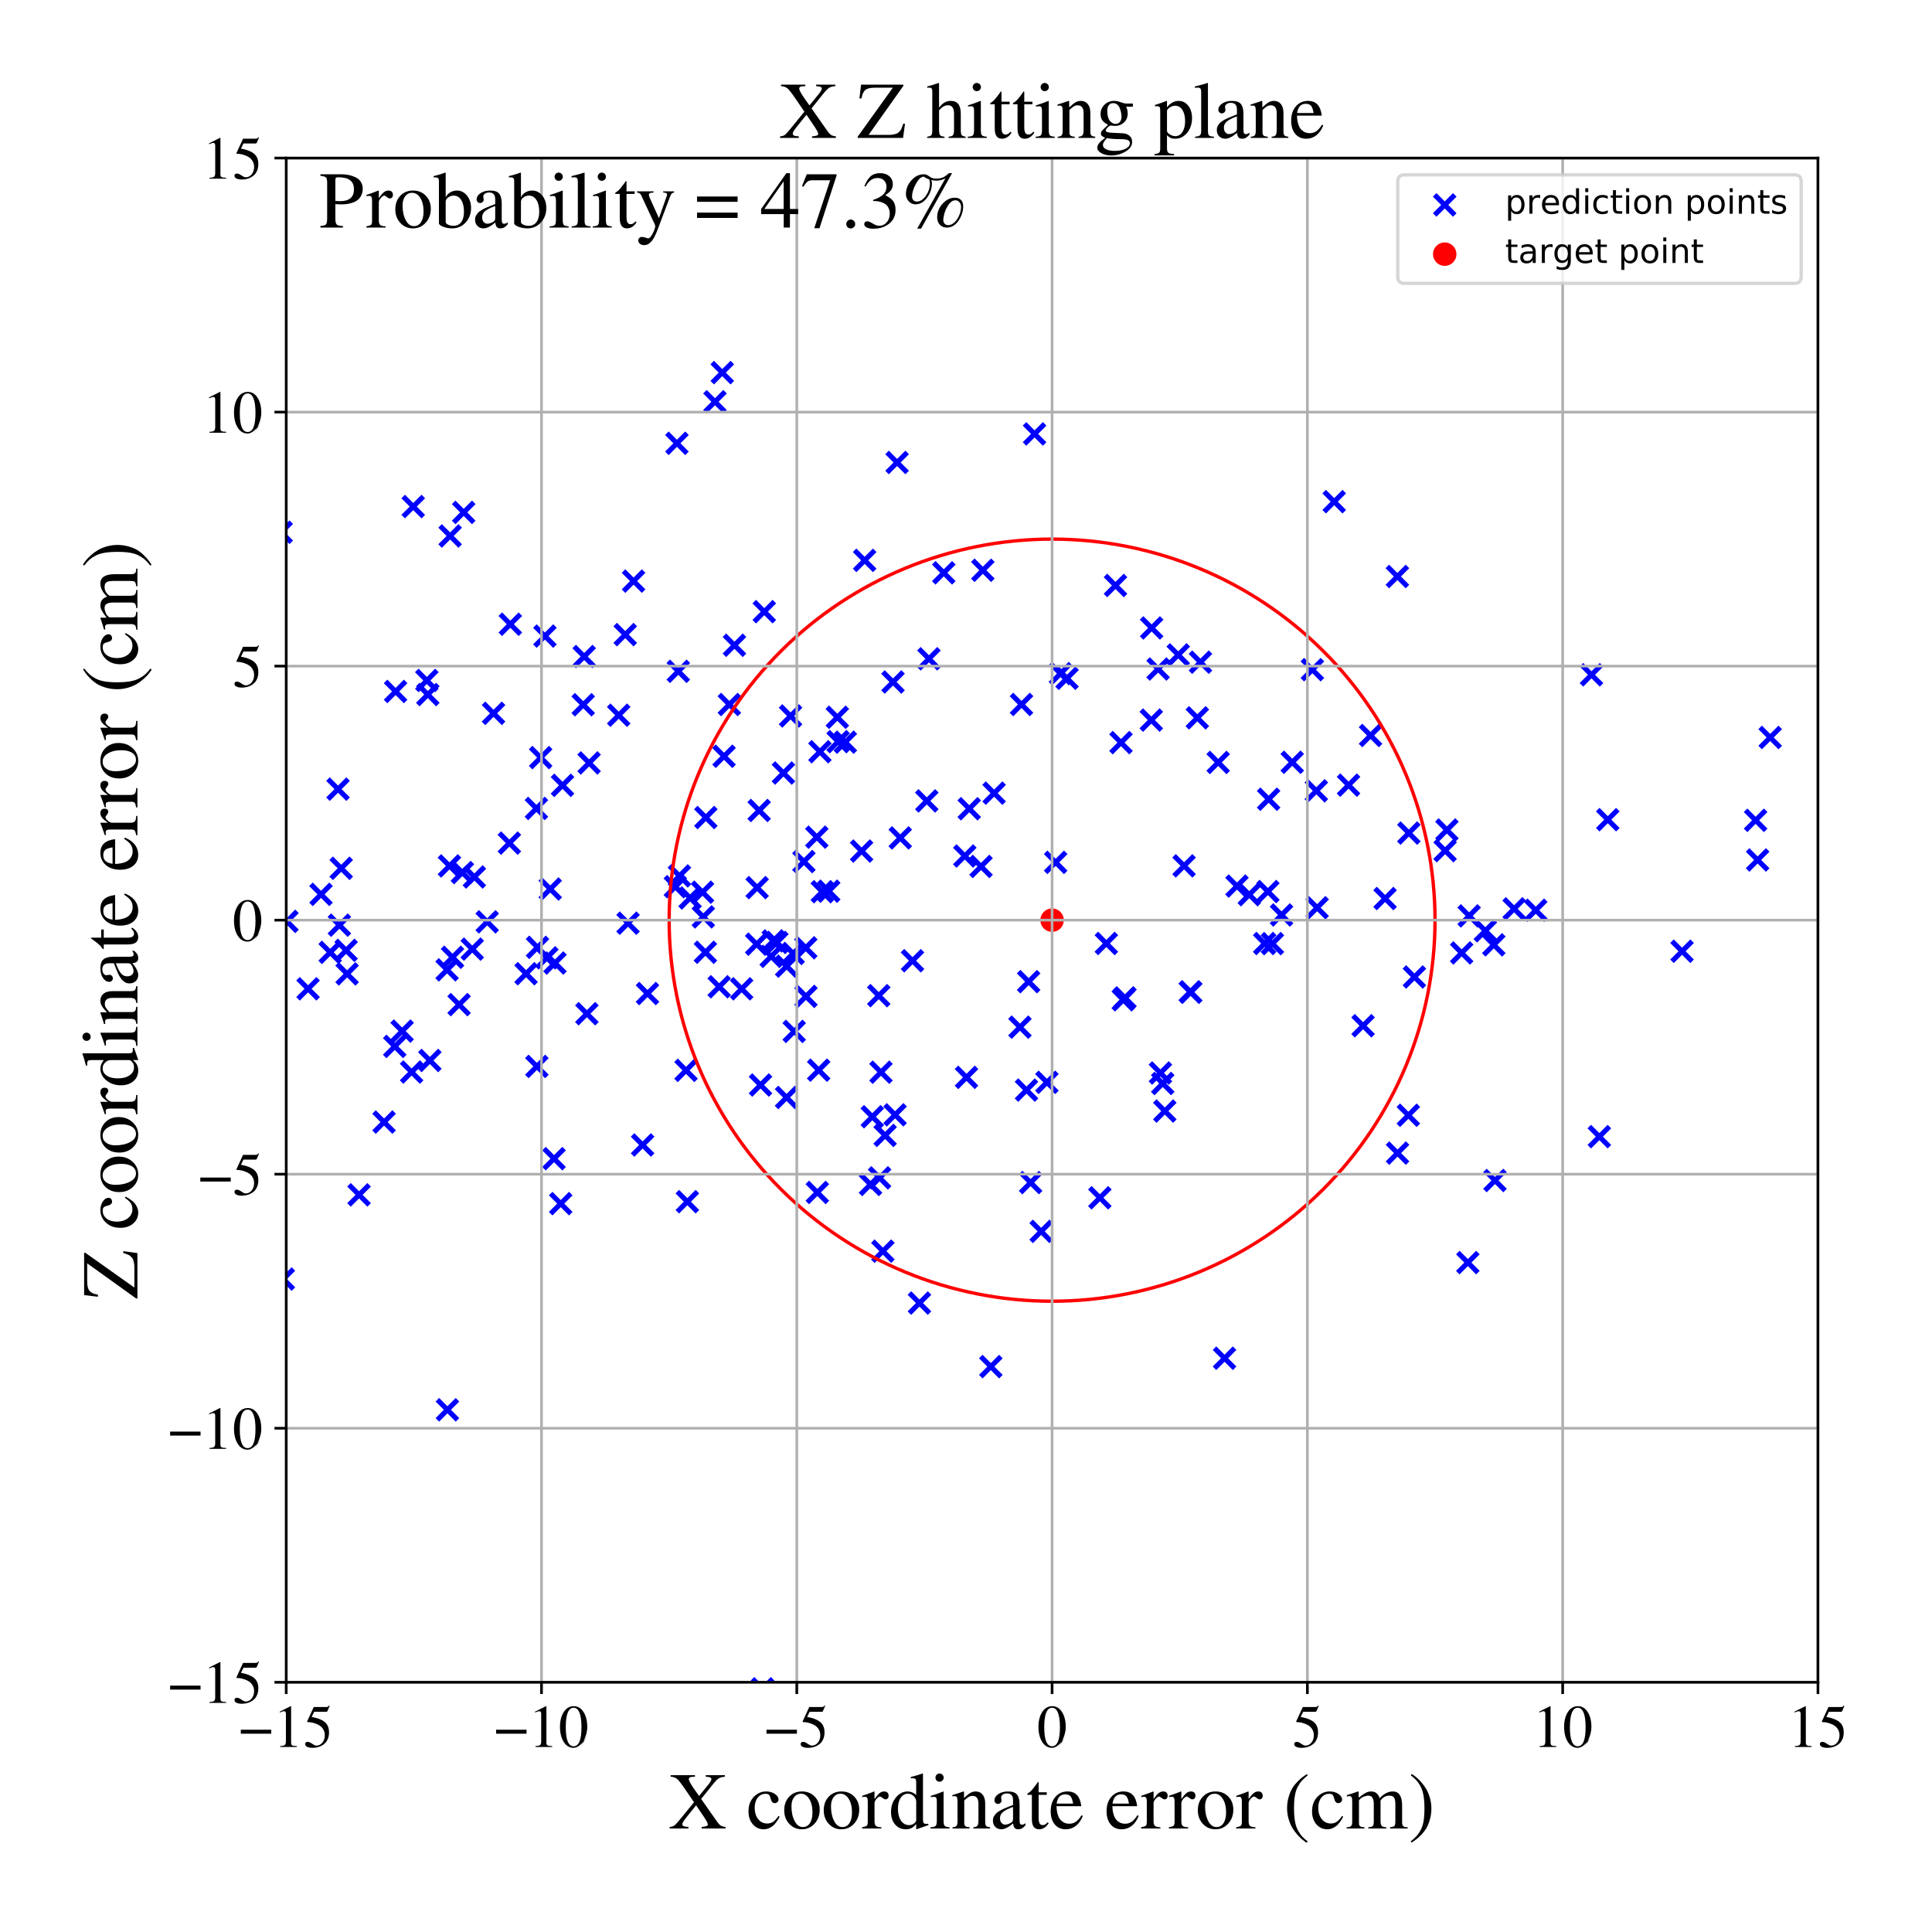 <?xml version="1.0" encoding="utf-8" standalone="no"?>
<!DOCTYPE svg PUBLIC "-//W3C//DTD SVG 1.1//EN"
  "http://www.w3.org/Graphics/SVG/1.1/DTD/svg11.dtd">
<!-- Created with matplotlib (https://matplotlib.org/) -->
<svg height="576pt" version="1.1" viewBox="0 0 576 576" width="576pt" xmlns="http://www.w3.org/2000/svg" xmlns:xlink="http://www.w3.org/1999/xlink">
 <defs>
  <style type="text/css">
*{stroke-linecap:butt;stroke-linejoin:round;}
  </style>
 </defs>
 <g id="figure_1">
  <g id="patch_1">
   <path d="M 0 576 
L 576 576 
L 576 0 
L 0 0 
z
" style="fill:#ffffff;"/>
  </g>
  <g id="axes_1">
   <g id="patch_2">
    <path d="M 85.331 501.548 
L 542 501.548 
L 542 47.121 
L 85.331 47.121 
z
" style="fill:#ffffff;"/>
   </g>
   <g id="PathCollection_1">
    <defs>
     <path d="M -3 3 
L 3 -3 
M -3 -3 
L 3 3 
" id="m2c44511fe7" style="stroke:#0000ff;stroke-width:1.5;"/>
    </defs>
    <g clip-path="url(#pe96d606bde)">
     <use style="fill:#0000ff;stroke:#0000ff;stroke-width:1.5;" x="184.461" xlink:href="#m2c44511fe7" y="213.233"/>
     <use style="fill:#0000ff;stroke:#0000ff;stroke-width:1.5;" x="51.627" xlink:href="#m2c44511fe7" y="270.001"/>
     <use style="fill:#0000ff;stroke:#0000ff;stroke-width:1.5;" x="213.16" xlink:href="#m2c44511fe7" y="119.78"/>
     <use style="fill:#0000ff;stroke:#0000ff;stroke-width:1.5;" x="295.407" xlink:href="#m2c44511fe7" y="407.436"/>
     <use style="fill:#0000ff;stroke:#0000ff;stroke-width:1.5;" x="379.353" xlink:href="#m2c44511fe7" y="281.33"/>
     <use style="fill:#0000ff;stroke:#0000ff;stroke-width:1.5;" x="355.02" xlink:href="#m2c44511fe7" y="295.814"/>
     <use style="fill:#0000ff;stroke:#0000ff;stroke-width:1.5;" x="145.253" xlink:href="#m2c44511fe7" y="274.837"/>
     <use style="fill:#0000ff;stroke:#0000ff;stroke-width:1.5;" x="85.548" xlink:href="#m2c44511fe7" y="274.699"/>
     <use style="fill:#0000ff;stroke:#0000ff;stroke-width:1.5;" x="151.863" xlink:href="#m2c44511fe7" y="251.361"/>
     <use style="fill:#0000ff;stroke:#0000ff;stroke-width:1.5;" x="217.446" xlink:href="#m2c44511fe7" y="210.038"/>
     <use style="fill:#0000ff;stroke:#0000ff;stroke-width:1.5;" x="62.384" xlink:href="#m2c44511fe7" y="264.728"/>
     <use style="fill:#0000ff;stroke:#0000ff;stroke-width:1.5;" x="114.504" xlink:href="#m2c44511fe7" y="334.528"/>
     <use style="fill:#0000ff;stroke:#0000ff;stroke-width:1.5;" x="276.312" xlink:href="#m2c44511fe7" y="238.777"/>
     <use style="fill:#0000ff;stroke:#0000ff;stroke-width:1.5;" x="247.082" xlink:href="#m2c44511fe7" y="265.691"/>
     <use style="fill:#0000ff;stroke:#0000ff;stroke-width:1.5;" x="136.874" xlink:href="#m2c44511fe7" y="299.513"/>
     <use style="fill:#0000ff;stroke:#0000ff;stroke-width:1.5;" x="975.4" xlink:href="#m2c44511fe7" y="170.366"/>
     <use style="fill:#0000ff;stroke:#0000ff;stroke-width:1.5;" x="134.91" xlink:href="#m2c44511fe7" y="285.402"/>
     <use style="fill:#0000ff;stroke:#0000ff;stroke-width:1.5;" x="59.193" xlink:href="#m2c44511fe7" y="238.685"/>
     <use style="fill:#0000ff;stroke:#0000ff;stroke-width:1.5;" x="202.566" xlink:href="#m2c44511fe7" y="261.142"/>
     <use style="fill:#0000ff;stroke:#0000ff;stroke-width:1.5;" x="378.001" xlink:href="#m2c44511fe7" y="265.802"/>
     <use style="fill:#0000ff;stroke:#0000ff;stroke-width:1.5;" x="312.119" xlink:href="#m2c44511fe7" y="322.68"/>
     <use style="fill:#0000ff;stroke:#0000ff;stroke-width:1.5;" x="259.529" xlink:href="#m2c44511fe7" y="353.128"/>
     <use style="fill:#0000ff;stroke:#0000ff;stroke-width:1.5;" x="128.155" xlink:href="#m2c44511fe7" y="316.17"/>
     <use style="fill:#0000ff;stroke:#0000ff;stroke-width:1.5;" x="165.463" xlink:href="#m2c44511fe7" y="287.115"/>
     <use style="fill:#0000ff;stroke:#0000ff;stroke-width:1.5;" x="186.406" xlink:href="#m2c44511fe7" y="189.201"/>
     <use style="fill:#0000ff;stroke:#0000ff;stroke-width:1.5;" x="314.734" xlink:href="#m2c44511fe7" y="257.098"/>
     <use style="fill:#0000ff;stroke:#0000ff;stroke-width:1.5;" x="442.835" xlink:href="#m2c44511fe7" y="277.491"/>
     <use style="fill:#0000ff;stroke:#0000ff;stroke-width:1.5;" x="784.6" xlink:href="#m2c44511fe7" y="378.563"/>
     <use style="fill:#0000ff;stroke:#0000ff;stroke-width:1.5;" x="343.245" xlink:href="#m2c44511fe7" y="214.684"/>
     <use style="fill:#0000ff;stroke:#0000ff;stroke-width:1.5;" x="408.613" xlink:href="#m2c44511fe7" y="219.275"/>
     <use style="fill:#0000ff;stroke:#0000ff;stroke-width:1.5;" x="-1" xlink:href="#m2c44511fe7" y="264.96"/>
     <use style="fill:#0000ff;stroke:#0000ff;stroke-width:1.5;" x="-1" xlink:href="#m2c44511fe7" y="265.418"/>
     <use style="fill:#0000ff;stroke:#0000ff;stroke-width:1.5;" x="363.19" xlink:href="#m2c44511fe7" y="227.312"/>
     <use style="fill:#0000ff;stroke:#0000ff;stroke-width:1.5;" x="416.614" xlink:href="#m2c44511fe7" y="171.875"/>
     <use style="fill:#0000ff;stroke:#0000ff;stroke-width:1.5;" x="243.677" xlink:href="#m2c44511fe7" y="355.509"/>
     <use style="fill:#0000ff;stroke:#0000ff;stroke-width:1.5;" x="306.04" xlink:href="#m2c44511fe7" y="324.993"/>
     <use style="fill:#0000ff;stroke:#0000ff;stroke-width:1.5;" x="117.942" xlink:href="#m2c44511fe7" y="206.151"/>
     <use style="fill:#0000ff;stroke:#0000ff;stroke-width:1.5;" x="82.086" xlink:href="#m2c44511fe7" y="288.233"/>
     <use style="fill:#0000ff;stroke:#0000ff;stroke-width:1.5;" x="391.267" xlink:href="#m2c44511fe7" y="199.656"/>
     <use style="fill:#0000ff;stroke:#0000ff;stroke-width:1.5;" x="117.687" xlink:href="#m2c44511fe7" y="311.97"/>
     <use style="fill:#0000ff;stroke:#0000ff;stroke-width:1.5;" x="332.57" xlink:href="#m2c44511fe7" y="174.551"/>
     <use style="fill:#0000ff;stroke:#0000ff;stroke-width:1.5;" x="354.858" xlink:href="#m2c44511fe7" y="295.71"/>
     <use style="fill:#0000ff;stroke:#0000ff;stroke-width:1.5;" x="476.825" xlink:href="#m2c44511fe7" y="338.871"/>
     <use style="fill:#0000ff;stroke:#0000ff;stroke-width:1.5;" x="9.381" xlink:href="#m2c44511fe7" y="235.672"/>
     <use style="fill:#0000ff;stroke:#0000ff;stroke-width:1.5;" x="210.304" xlink:href="#m2c44511fe7" y="283.905"/>
     <use style="fill:#0000ff;stroke:#0000ff;stroke-width:1.5;" x="215.335" xlink:href="#m2c44511fe7" y="111.089"/>
     <use style="fill:#0000ff;stroke:#0000ff;stroke-width:1.5;" x="28.279" xlink:href="#m2c44511fe7" y="246.05"/>
     <use style="fill:#0000ff;stroke:#0000ff;stroke-width:1.5;" x="593.524" xlink:href="#m2c44511fe7" y="291.354"/>
     <use style="fill:#0000ff;stroke:#0000ff;stroke-width:1.5;" x="343.344" xlink:href="#m2c44511fe7" y="187.212"/>
     <use style="fill:#0000ff;stroke:#0000ff;stroke-width:1.5;" x="100.782" xlink:href="#m2c44511fe7" y="235.271"/>
     <use style="fill:#0000ff;stroke:#0000ff;stroke-width:1.5;" x="236.468" xlink:href="#m2c44511fe7" y="284.261"/>
     <use style="fill:#0000ff;stroke:#0000ff;stroke-width:1.5;" x="7.537" xlink:href="#m2c44511fe7" y="255.32"/>
     <use style="fill:#0000ff;stroke:#0000ff;stroke-width:1.5;" x="160.063" xlink:href="#m2c44511fe7" y="317.937"/>
     <use style="fill:#0000ff;stroke:#0000ff;stroke-width:1.5;" x="272.052" xlink:href="#m2c44511fe7" y="286.431"/>
     <use style="fill:#0000ff;stroke:#0000ff;stroke-width:1.5;" x="501.484" xlink:href="#m2c44511fe7" y="283.604"/>
     <use style="fill:#0000ff;stroke:#0000ff;stroke-width:1.5;" x="437.621" xlink:href="#m2c44511fe7" y="376.426"/>
     <use style="fill:#0000ff;stroke:#0000ff;stroke-width:1.5;" x="133.289" xlink:href="#m2c44511fe7" y="289.146"/>
     <use style="fill:#0000ff;stroke:#0000ff;stroke-width:1.5;" x="306.676" xlink:href="#m2c44511fe7" y="292.667"/>
     <use style="fill:#0000ff;stroke:#0000ff;stroke-width:1.5;" x="167.708" xlink:href="#m2c44511fe7" y="234.141"/>
     <use style="fill:#0000ff;stroke:#0000ff;stroke-width:1.5;" x="101.727" xlink:href="#m2c44511fe7" y="258.874"/>
     <use style="fill:#0000ff;stroke:#0000ff;stroke-width:1.5;" x="274.127" xlink:href="#m2c44511fe7" y="388.49"/>
     <use style="fill:#0000ff;stroke:#0000ff;stroke-width:1.5;" x="288.151" xlink:href="#m2c44511fe7" y="321.2"/>
     <use style="fill:#0000ff;stroke:#0000ff;stroke-width:1.5;" x="249.865" xlink:href="#m2c44511fe7" y="221.112"/>
     <use style="fill:#0000ff;stroke:#0000ff;stroke-width:1.5;" x="201.817" xlink:href="#m2c44511fe7" y="132.162"/>
     <use style="fill:#0000ff;stroke:#0000ff;stroke-width:1.5;" x="133.996" xlink:href="#m2c44511fe7" y="258.162"/>
     <use style="fill:#0000ff;stroke:#0000ff;stroke-width:1.5;" x="173.878" xlink:href="#m2c44511fe7" y="210.112"/>
     <use style="fill:#0000ff;stroke:#0000ff;stroke-width:1.5;" x="281.376" xlink:href="#m2c44511fe7" y="170.781"/>
     <use style="fill:#0000ff;stroke:#0000ff;stroke-width:1.5;" x="334.88" xlink:href="#m2c44511fe7" y="298.081"/>
     <use style="fill:#0000ff;stroke:#0000ff;stroke-width:1.5;" x="249.638" xlink:href="#m2c44511fe7" y="213.844"/>
     <use style="fill:#0000ff;stroke:#0000ff;stroke-width:1.5;" x="353.012" xlink:href="#m2c44511fe7" y="258.145"/>
     <use style="fill:#0000ff;stroke:#0000ff;stroke-width:1.5;" x="430.841" xlink:href="#m2c44511fe7" y="253.615"/>
     <use style="fill:#0000ff;stroke:#0000ff;stroke-width:1.5;" x="419.881" xlink:href="#m2c44511fe7" y="332.5"/>
     <use style="fill:#0000ff;stroke:#0000ff;stroke-width:1.5;" x="229.912" xlink:href="#m2c44511fe7" y="285.133"/>
     <use style="fill:#0000ff;stroke:#0000ff;stroke-width:1.5;" x="159.926" xlink:href="#m2c44511fe7" y="241.024"/>
     <use style="fill:#0000ff;stroke:#0000ff;stroke-width:1.5;" x="53.766" xlink:href="#m2c44511fe7" y="298.683"/>
     <use style="fill:#0000ff;stroke:#0000ff;stroke-width:1.5;" x="84.477" xlink:href="#m2c44511fe7" y="381.329"/>
     <use style="fill:#0000ff;stroke:#0000ff;stroke-width:1.5;" x="256.876" xlink:href="#m2c44511fe7" y="253.73"/>
     <use style="fill:#0000ff;stroke:#0000ff;stroke-width:1.5;" x="103.189" xlink:href="#m2c44511fe7" y="283.335"/>
     <use style="fill:#0000ff;stroke:#0000ff;stroke-width:1.5;" x="152.149" xlink:href="#m2c44511fe7" y="186.108"/>
     <use style="fill:#0000ff;stroke:#0000ff;stroke-width:1.5;" x="402.051" xlink:href="#m2c44511fe7" y="234.081"/>
     <use style="fill:#0000ff;stroke:#0000ff;stroke-width:1.5;" x="156.837" xlink:href="#m2c44511fe7" y="290.3"/>
     <use style="fill:#0000ff;stroke:#0000ff;stroke-width:1.5;" x="231.612" xlink:href="#m2c44511fe7" y="280.973"/>
     <use style="fill:#0000ff;stroke:#0000ff;stroke-width:1.5;" x="174.971" xlink:href="#m2c44511fe7" y="302.222"/>
     <use style="fill:#0000ff;stroke:#0000ff;stroke-width:1.5;" x="91.85" xlink:href="#m2c44511fe7" y="294.797"/>
     <use style="fill:#0000ff;stroke:#0000ff;stroke-width:1.5;" x="421.686" xlink:href="#m2c44511fe7" y="291.275"/>
     <use style="fill:#0000ff;stroke:#0000ff;stroke-width:1.5;" x="163.043" xlink:href="#m2c44511fe7" y="285.566"/>
     <use style="fill:#0000ff;stroke:#0000ff;stroke-width:1.5;" x="416.657" xlink:href="#m2c44511fe7" y="343.785"/>
     <use style="fill:#0000ff;stroke:#0000ff;stroke-width:1.5;" x="13.747" xlink:href="#m2c44511fe7" y="279.424"/>
     <use style="fill:#0000ff;stroke:#0000ff;stroke-width:1.5;" x="524.019" xlink:href="#m2c44511fe7" y="256.388"/>
     <use style="fill:#0000ff;stroke:#0000ff;stroke-width:1.5;" x="357.901" xlink:href="#m2c44511fe7" y="197.424"/>
     <use style="fill:#0000ff;stroke:#0000ff;stroke-width:1.5;" x="83.837" xlink:href="#m2c44511fe7" y="158.677"/>
     <use style="fill:#0000ff;stroke:#0000ff;stroke-width:1.5;" x="-1" xlink:href="#m2c44511fe7" y="151.86"/>
     <use style="fill:#0000ff;stroke:#0000ff;stroke-width:1.5;" x="-1" xlink:href="#m2c44511fe7" y="158.539"/>
     <use style="fill:#0000ff;stroke:#0000ff;stroke-width:1.5;" x="164.044" xlink:href="#m2c44511fe7" y="265.048"/>
     <use style="fill:#0000ff;stroke:#0000ff;stroke-width:1.5;" x="122.72" xlink:href="#m2c44511fe7" y="319.613"/>
     <use style="fill:#0000ff;stroke:#0000ff;stroke-width:1.5;" x="23.234" xlink:href="#m2c44511fe7" y="285.642"/>
     <use style="fill:#0000ff;stroke:#0000ff;stroke-width:1.5;" x="175.636" xlink:href="#m2c44511fe7" y="227.455"/>
     <use style="fill:#0000ff;stroke:#0000ff;stroke-width:1.5;" x="527.76" xlink:href="#m2c44511fe7" y="219.867"/>
     <use style="fill:#0000ff;stroke:#0000ff;stroke-width:1.5;" x="266.237" xlink:href="#m2c44511fe7" y="203.325"/>
     <use style="fill:#0000ff;stroke:#0000ff;stroke-width:1.5;" x="221.115" xlink:href="#m2c44511fe7" y="294.805"/>
     <use style="fill:#0000ff;stroke:#0000ff;stroke-width:1.5;" x="318.122" xlink:href="#m2c44511fe7" y="202.218"/>
     <use style="fill:#0000ff;stroke:#0000ff;stroke-width:1.5;" x="226.336" xlink:href="#m2c44511fe7" y="241.631"/>
     <use style="fill:#0000ff;stroke:#0000ff;stroke-width:1.5;" x="445.71" xlink:href="#m2c44511fe7" y="351.949"/>
     <use style="fill:#0000ff;stroke:#0000ff;stroke-width:1.5;" x="385.26" xlink:href="#m2c44511fe7" y="227.265"/>
     <use style="fill:#0000ff;stroke:#0000ff;stroke-width:1.5;" x="563.857" xlink:href="#m2c44511fe7" y="353.733"/>
     <use style="fill:#0000ff;stroke:#0000ff;stroke-width:1.5;" x="193.039" xlink:href="#m2c44511fe7" y="296.211"/>
     <use style="fill:#0000ff;stroke:#0000ff;stroke-width:1.5;" x="263.887" xlink:href="#m2c44511fe7" y="338.507"/>
     <use style="fill:#0000ff;stroke:#0000ff;stroke-width:1.5;" x="127.549" xlink:href="#m2c44511fe7" y="207.068"/>
     <use style="fill:#0000ff;stroke:#0000ff;stroke-width:1.5;" x="103.485" xlink:href="#m2c44511fe7" y="290.353"/>
     <use style="fill:#0000ff;stroke:#0000ff;stroke-width:1.5;" x="260.062" xlink:href="#m2c44511fe7" y="332.942"/>
     <use style="fill:#0000ff;stroke:#0000ff;stroke-width:1.5;" x="34.988" xlink:href="#m2c44511fe7" y="251.799"/>
     <use style="fill:#0000ff;stroke:#0000ff;stroke-width:1.5;" x="204.926" xlink:href="#m2c44511fe7" y="358.27"/>
     <use style="fill:#0000ff;stroke:#0000ff;stroke-width:1.5;" x="188.889" xlink:href="#m2c44511fe7" y="173.25"/>
     <use style="fill:#0000ff;stroke:#0000ff;stroke-width:1.5;" x="202.222" xlink:href="#m2c44511fe7" y="200.141"/>
     <use style="fill:#0000ff;stroke:#0000ff;stroke-width:1.5;" x="234.533" xlink:href="#m2c44511fe7" y="288.048"/>
     <use style="fill:#0000ff;stroke:#0000ff;stroke-width:1.5;" x="346.652" xlink:href="#m2c44511fe7" y="323.026"/>
     <use style="fill:#0000ff;stroke:#0000ff;stroke-width:1.5;" x="335.403" xlink:href="#m2c44511fe7" y="297.502"/>
     <use style="fill:#0000ff;stroke:#0000ff;stroke-width:1.5;" x="523.412" xlink:href="#m2c44511fe7" y="244.567"/>
     <use style="fill:#0000ff;stroke:#0000ff;stroke-width:1.5;" x="187.244" xlink:href="#m2c44511fe7" y="275.235"/>
     <use style="fill:#0000ff;stroke:#0000ff;stroke-width:1.5;" x="257.787" xlink:href="#m2c44511fe7" y="167.062"/>
     <use style="fill:#0000ff;stroke:#0000ff;stroke-width:1.5;" x="245.153" xlink:href="#m2c44511fe7" y="265.85"/>
     <use style="fill:#0000ff;stroke:#0000ff;stroke-width:1.5;" x="288.962" xlink:href="#m2c44511fe7" y="241.113"/>
     <use style="fill:#0000ff;stroke:#0000ff;stroke-width:1.5;" x="479.336" xlink:href="#m2c44511fe7" y="244.378"/>
     <use style="fill:#0000ff;stroke:#0000ff;stroke-width:1.5;" x="209.452" xlink:href="#m2c44511fe7" y="265.995"/>
     <use style="fill:#0000ff;stroke:#0000ff;stroke-width:1.5;" x="174.171" xlink:href="#m2c44511fe7" y="195.733"/>
     <use style="fill:#0000ff;stroke:#0000ff;stroke-width:1.5;" x="76.665" xlink:href="#m2c44511fe7" y="305.178"/>
     <use style="fill:#0000ff;stroke:#0000ff;stroke-width:1.5;" x="160.252" xlink:href="#m2c44511fe7" y="282.438"/>
     <use style="fill:#0000ff;stroke:#0000ff;stroke-width:1.5;" x="474.486" xlink:href="#m2c44511fe7" y="201.181"/>
     <use style="fill:#0000ff;stroke:#0000ff;stroke-width:1.5;" x="80.629" xlink:href="#m2c44511fe7" y="356.249"/>
     <use style="fill:#0000ff;stroke:#0000ff;stroke-width:1.5;" x="351.277" xlink:href="#m2c44511fe7" y="195.244"/>
     <use style="fill:#0000ff;stroke:#0000ff;stroke-width:1.5;" x="107.052" xlink:href="#m2c44511fe7" y="356.23"/>
     <use style="fill:#0000ff;stroke:#0000ff;stroke-width:1.5;" x="236.782" xlink:href="#m2c44511fe7" y="307.5"/>
     <use style="fill:#0000ff;stroke:#0000ff;stroke-width:1.5;" x="451.415" xlink:href="#m2c44511fe7" y="270.952"/>
     <use style="fill:#0000ff;stroke:#0000ff;stroke-width:1.5;" x="226.739" xlink:href="#m2c44511fe7" y="323.48"/>
     <use style="fill:#0000ff;stroke:#0000ff;stroke-width:1.5;" x="95.707" xlink:href="#m2c44511fe7" y="266.636"/>
     <use style="fill:#0000ff;stroke:#0000ff;stroke-width:1.5;" x="227.348" xlink:href="#m2c44511fe7" y="503.494"/>
     <use style="fill:#0000ff;stroke:#0000ff;stroke-width:1.5;" x="268.401" xlink:href="#m2c44511fe7" y="249.815"/>
     <use style="fill:#0000ff;stroke:#0000ff;stroke-width:1.5;" x="210.438" xlink:href="#m2c44511fe7" y="243.74"/>
     <use style="fill:#0000ff;stroke:#0000ff;stroke-width:1.5;" x="-1" xlink:href="#m2c44511fe7" y="205.272"/>
     <use style="fill:#0000ff;stroke:#0000ff;stroke-width:1.5;" x="-1" xlink:href="#m2c44511fe7" y="205.254"/>
     <use style="fill:#0000ff;stroke:#0000ff;stroke-width:1.5;" x="243.521" xlink:href="#m2c44511fe7" y="249.588"/>
     <use style="fill:#0000ff;stroke:#0000ff;stroke-width:1.5;" x="287.642" xlink:href="#m2c44511fe7" y="255.204"/>
     <use style="fill:#0000ff;stroke:#0000ff;stroke-width:1.5;" x="167.173" xlink:href="#m2c44511fe7" y="358.845"/>
     <use style="fill:#0000ff;stroke:#0000ff;stroke-width:1.5;" x="214.415" xlink:href="#m2c44511fe7" y="294.193"/>
     <use style="fill:#0000ff;stroke:#0000ff;stroke-width:1.5;" x="702.648" xlink:href="#m2c44511fe7" y="302.81"/>
     <use style="fill:#0000ff;stroke:#0000ff;stroke-width:1.5;" x="-1" xlink:href="#m2c44511fe7" y="234.683"/>
     <use style="fill:#0000ff;stroke:#0000ff;stroke-width:1.5;" x="-1" xlink:href="#m2c44511fe7" y="238.251"/>
     <use style="fill:#0000ff;stroke:#0000ff;stroke-width:1.5;" x="304.085" xlink:href="#m2c44511fe7" y="306.236"/>
     <use style="fill:#0000ff;stroke:#0000ff;stroke-width:1.5;" x="225.586" xlink:href="#m2c44511fe7" y="281.49"/>
     <use style="fill:#0000ff;stroke:#0000ff;stroke-width:1.5;" x="137.846" xlink:href="#m2c44511fe7" y="260.147"/>
     <use style="fill:#0000ff;stroke:#0000ff;stroke-width:1.5;" x="32.07" xlink:href="#m2c44511fe7" y="231.394"/>
     <use style="fill:#0000ff;stroke:#0000ff;stroke-width:1.5;" x="-1" xlink:href="#m2c44511fe7" y="234.761"/>
     <use style="fill:#0000ff;stroke:#0000ff;stroke-width:1.5;" x="-1" xlink:href="#m2c44511fe7" y="243.711"/>
     <use style="fill:#0000ff;stroke:#0000ff;stroke-width:1.5;" x="239.676" xlink:href="#m2c44511fe7" y="256.866"/>
     <use style="fill:#0000ff;stroke:#0000ff;stroke-width:1.5;" x="308.446" xlink:href="#m2c44511fe7" y="129.368"/>
     <use style="fill:#0000ff;stroke:#0000ff;stroke-width:1.5;" x="252.028" xlink:href="#m2c44511fe7" y="221.265"/>
     <use style="fill:#0000ff;stroke:#0000ff;stroke-width:1.5;" x="345.962" xlink:href="#m2c44511fe7" y="319.895"/>
     <use style="fill:#0000ff;stroke:#0000ff;stroke-width:1.5;" x="133.391" xlink:href="#m2c44511fe7" y="420.315"/>
     <use style="fill:#0000ff;stroke:#0000ff;stroke-width:1.5;" x="235.698" xlink:href="#m2c44511fe7" y="213.456"/>
     <use style="fill:#0000ff;stroke:#0000ff;stroke-width:1.5;" x="392.447" xlink:href="#m2c44511fe7" y="235.772"/>
     <use style="fill:#0000ff;stroke:#0000ff;stroke-width:1.5;" x="62.45" xlink:href="#m2c44511fe7" y="184.849"/>
     <use style="fill:#0000ff;stroke:#0000ff;stroke-width:1.5;" x="123.203" xlink:href="#m2c44511fe7" y="151.025"/>
     <use style="fill:#0000ff;stroke:#0000ff;stroke-width:1.5;" x="-1" xlink:href="#m2c44511fe7" y="322.299"/>
     <use style="fill:#0000ff;stroke:#0000ff;stroke-width:1.5;" x="-1" xlink:href="#m2c44511fe7" y="331.554"/>
     <use style="fill:#0000ff;stroke:#0000ff;stroke-width:1.5;" x="867.618" xlink:href="#m2c44511fe7" y="303.72"/>
     <use style="fill:#0000ff;stroke:#0000ff;stroke-width:1.5;" x="-1" xlink:href="#m2c44511fe7" y="260.93"/>
     <use style="fill:#0000ff;stroke:#0000ff;stroke-width:1.5;" x="-1" xlink:href="#m2c44511fe7" y="261.802"/>
     <use style="fill:#0000ff;stroke:#0000ff;stroke-width:1.5;" x="310.407" xlink:href="#m2c44511fe7" y="367.119"/>
     <use style="fill:#0000ff;stroke:#0000ff;stroke-width:1.5;" x="244.445" xlink:href="#m2c44511fe7" y="224.117"/>
     <use style="fill:#0000ff;stroke:#0000ff;stroke-width:1.5;" x="240.286" xlink:href="#m2c44511fe7" y="297.059"/>
     <use style="fill:#0000ff;stroke:#0000ff;stroke-width:1.5;" x="-1" xlink:href="#m2c44511fe7" y="194.706"/>
     <use style="fill:#0000ff;stroke:#0000ff;stroke-width:1.5;" x="-1" xlink:href="#m2c44511fe7" y="192.331"/>
     <use style="fill:#0000ff;stroke:#0000ff;stroke-width:1.5;" x="233.57" xlink:href="#m2c44511fe7" y="230.464"/>
     <use style="fill:#0000ff;stroke:#0000ff;stroke-width:1.5;" x="347.27" xlink:href="#m2c44511fe7" y="331.246"/>
     <use style="fill:#0000ff;stroke:#0000ff;stroke-width:1.5;" x="-1" xlink:href="#m2c44511fe7" y="342.737"/>
     <use style="fill:#0000ff;stroke:#0000ff;stroke-width:1.5;" x="-1" xlink:href="#m2c44511fe7" y="337.073"/>
     <use style="fill:#0000ff;stroke:#0000ff;stroke-width:1.5;" x="209.685" xlink:href="#m2c44511fe7" y="273.358"/>
     <use style="fill:#0000ff;stroke:#0000ff;stroke-width:1.5;" x="227.864" xlink:href="#m2c44511fe7" y="182.361"/>
     <use style="fill:#0000ff;stroke:#0000ff;stroke-width:1.5;" x="356.965" xlink:href="#m2c44511fe7" y="214.011"/>
     <use style="fill:#0000ff;stroke:#0000ff;stroke-width:1.5;" x="412.94" xlink:href="#m2c44511fe7" y="267.884"/>
     <use style="fill:#0000ff;stroke:#0000ff;stroke-width:1.5;" x="218.963" xlink:href="#m2c44511fe7" y="192.378"/>
     <use style="fill:#0000ff;stroke:#0000ff;stroke-width:1.5;" x="345.272" xlink:href="#m2c44511fe7" y="199.457"/>
     <use style="fill:#0000ff;stroke:#0000ff;stroke-width:1.5;" x="244.085" xlink:href="#m2c44511fe7" y="319.059"/>
     <use style="fill:#0000ff;stroke:#0000ff;stroke-width:1.5;" x="205.746" xlink:href="#m2c44511fe7" y="267.721"/>
     <use style="fill:#0000ff;stroke:#0000ff;stroke-width:1.5;" x="-1" xlink:href="#m2c44511fe7" y="219.028"/>
     <use style="fill:#0000ff;stroke:#0000ff;stroke-width:1.5;" x="-1" xlink:href="#m2c44511fe7" y="211.682"/>
     <use style="fill:#0000ff;stroke:#0000ff;stroke-width:1.5;" x="420.026" xlink:href="#m2c44511fe7" y="248.363"/>
     <use style="fill:#0000ff;stroke:#0000ff;stroke-width:1.5;" x="165.182" xlink:href="#m2c44511fe7" y="345.444"/>
     <use style="fill:#0000ff;stroke:#0000ff;stroke-width:1.5;" x="101.188" xlink:href="#m2c44511fe7" y="275.828"/>
     <use style="fill:#0000ff;stroke:#0000ff;stroke-width:1.5;" x="16.266" xlink:href="#m2c44511fe7" y="312.757"/>
     <use style="fill:#0000ff;stroke:#0000ff;stroke-width:1.5;" x="445.352" xlink:href="#m2c44511fe7" y="281.69"/>
     <use style="fill:#0000ff;stroke:#0000ff;stroke-width:1.5;" x="435.773" xlink:href="#m2c44511fe7" y="284.103"/>
     <use style="fill:#0000ff;stroke:#0000ff;stroke-width:1.5;" x="40.033" xlink:href="#m2c44511fe7" y="222.943"/>
     <use style="fill:#0000ff;stroke:#0000ff;stroke-width:1.5;" x="378.224" xlink:href="#m2c44511fe7" y="238.279"/>
     <use style="fill:#0000ff;stroke:#0000ff;stroke-width:1.5;" x="457.867" xlink:href="#m2c44511fe7" y="271.377"/>
     <use style="fill:#0000ff;stroke:#0000ff;stroke-width:1.5;" x="147.141" xlink:href="#m2c44511fe7" y="212.668"/>
     <use style="fill:#0000ff;stroke:#0000ff;stroke-width:1.5;" x="162.462" xlink:href="#m2c44511fe7" y="189.637"/>
     <use style="fill:#0000ff;stroke:#0000ff;stroke-width:1.5;" x="225.735" xlink:href="#m2c44511fe7" y="264.635"/>
     <use style="fill:#0000ff;stroke:#0000ff;stroke-width:1.5;" x="47.623" xlink:href="#m2c44511fe7" y="204.382"/>
     <use style="fill:#0000ff;stroke:#0000ff;stroke-width:1.5;" x="262.242" xlink:href="#m2c44511fe7" y="351.162"/>
     <use style="fill:#0000ff;stroke:#0000ff;stroke-width:1.5;" x="204.531" xlink:href="#m2c44511fe7" y="319.114"/>
     <use style="fill:#0000ff;stroke:#0000ff;stroke-width:1.5;" x="98.445" xlink:href="#m2c44511fe7" y="283.934"/>
     <use style="fill:#0000ff;stroke:#0000ff;stroke-width:1.5;" x="215.862" xlink:href="#m2c44511fe7" y="225.469"/>
     <use style="fill:#0000ff;stroke:#0000ff;stroke-width:1.5;" x="141.422" xlink:href="#m2c44511fe7" y="261.461"/>
     <use style="fill:#0000ff;stroke:#0000ff;stroke-width:1.5;" x="54.142" xlink:href="#m2c44511fe7" y="241.932"/>
     <use style="fill:#0000ff;stroke:#0000ff;stroke-width:1.5;" x="262.648" xlink:href="#m2c44511fe7" y="319.663"/>
     <use style="fill:#0000ff;stroke:#0000ff;stroke-width:1.5;" x="316.162" xlink:href="#m2c44511fe7" y="200.822"/>
     <use style="fill:#0000ff;stroke:#0000ff;stroke-width:1.5;" x="161.196" xlink:href="#m2c44511fe7" y="225.868"/>
     <use style="fill:#0000ff;stroke:#0000ff;stroke-width:1.5;" x="267.458" xlink:href="#m2c44511fe7" y="137.881"/>
     <use style="fill:#0000ff;stroke:#0000ff;stroke-width:1.5;" x="230.53" xlink:href="#m2c44511fe7" y="280.512"/>
     <use style="fill:#0000ff;stroke:#0000ff;stroke-width:1.5;" x="127.254" xlink:href="#m2c44511fe7" y="202.874"/>
     <use style="fill:#0000ff;stroke:#0000ff;stroke-width:1.5;" x="263.216" xlink:href="#m2c44511fe7" y="373.02"/>
     <use style="fill:#0000ff;stroke:#0000ff;stroke-width:1.5;" x="140.791" xlink:href="#m2c44511fe7" y="282.971"/>
     <use style="fill:#0000ff;stroke:#0000ff;stroke-width:1.5;" x="191.586" xlink:href="#m2c44511fe7" y="341.361"/>
     <use style="fill:#0000ff;stroke:#0000ff;stroke-width:1.5;" x="201.349" xlink:href="#m2c44511fe7" y="264.359"/>
     <use style="fill:#0000ff;stroke:#0000ff;stroke-width:1.5;" x="372.452" xlink:href="#m2c44511fe7" y="266.734"/>
     <use style="fill:#0000ff;stroke:#0000ff;stroke-width:1.5;" x="307.267" xlink:href="#m2c44511fe7" y="352.57"/>
     <use style="fill:#0000ff;stroke:#0000ff;stroke-width:1.5;" x="-1" xlink:href="#m2c44511fe7" y="232.364"/>
     <use style="fill:#0000ff;stroke:#0000ff;stroke-width:1.5;" x="-1" xlink:href="#m2c44511fe7" y="220.443"/>
     <use style="fill:#0000ff;stroke:#0000ff;stroke-width:1.5;" x="276.952" xlink:href="#m2c44511fe7" y="196.409"/>
     <use style="fill:#0000ff;stroke:#0000ff;stroke-width:1.5;" x="327.91" xlink:href="#m2c44511fe7" y="357.101"/>
     <use style="fill:#0000ff;stroke:#0000ff;stroke-width:1.5;" x="261.985" xlink:href="#m2c44511fe7" y="296.845"/>
     <use style="fill:#0000ff;stroke:#0000ff;stroke-width:1.5;" x="234.5" xlink:href="#m2c44511fe7" y="327.196"/>
     <use style="fill:#0000ff;stroke:#0000ff;stroke-width:1.5;" x="368.791" xlink:href="#m2c44511fe7" y="264.168"/>
     <use style="fill:#0000ff;stroke:#0000ff;stroke-width:1.5;" x="292.485" xlink:href="#m2c44511fe7" y="258.324"/>
     <use style="fill:#0000ff;stroke:#0000ff;stroke-width:1.5;" x="406.381" xlink:href="#m2c44511fe7" y="305.809"/>
     <use style="fill:#0000ff;stroke:#0000ff;stroke-width:1.5;" x="134.203" xlink:href="#m2c44511fe7" y="159.792"/>
     <use style="fill:#0000ff;stroke:#0000ff;stroke-width:1.5;" x="438.009" xlink:href="#m2c44511fe7" y="273.06"/>
     <use style="fill:#0000ff;stroke:#0000ff;stroke-width:1.5;" x="79.468" xlink:href="#m2c44511fe7" y="235.119"/>
     <use style="fill:#0000ff;stroke:#0000ff;stroke-width:1.5;" x="52.145" xlink:href="#m2c44511fe7" y="321.234"/>
     <use style="fill:#0000ff;stroke:#0000ff;stroke-width:1.5;" x="138.25" xlink:href="#m2c44511fe7" y="152.766"/>
     <use style="fill:#0000ff;stroke:#0000ff;stroke-width:1.5;" x="365.086" xlink:href="#m2c44511fe7" y="404.94"/>
     <use style="fill:#0000ff;stroke:#0000ff;stroke-width:1.5;" x="-1" xlink:href="#m2c44511fe7" y="301.503"/>
     <use style="fill:#0000ff;stroke:#0000ff;stroke-width:1.5;" x="-1" xlink:href="#m2c44511fe7" y="359.2"/>
     <use style="fill:#0000ff;stroke:#0000ff;stroke-width:1.5;" x="382.073" xlink:href="#m2c44511fe7" y="272.787"/>
     <use style="fill:#0000ff;stroke:#0000ff;stroke-width:1.5;" x="240.235" xlink:href="#m2c44511fe7" y="282.568"/>
     <use style="fill:#0000ff;stroke:#0000ff;stroke-width:1.5;" x="119.894" xlink:href="#m2c44511fe7" y="307.411"/>
     <use style="fill:#0000ff;stroke:#0000ff;stroke-width:1.5;" x="63.769" xlink:href="#m2c44511fe7" y="274.574"/>
     <use style="fill:#0000ff;stroke:#0000ff;stroke-width:1.5;" x="397.777" xlink:href="#m2c44511fe7" y="149.564"/>
     <use style="fill:#0000ff;stroke:#0000ff;stroke-width:1.5;" x="266.855" xlink:href="#m2c44511fe7" y="332.367"/>
     <use style="fill:#0000ff;stroke:#0000ff;stroke-width:1.5;" x="293.021" xlink:href="#m2c44511fe7" y="170.019"/>
     <use style="fill:#0000ff;stroke:#0000ff;stroke-width:1.5;" x="377.047" xlink:href="#m2c44511fe7" y="281.297"/>
     <use style="fill:#0000ff;stroke:#0000ff;stroke-width:1.5;" x="304.548" xlink:href="#m2c44511fe7" y="210.029"/>
     <use style="fill:#0000ff;stroke:#0000ff;stroke-width:1.5;" x="296.378" xlink:href="#m2c44511fe7" y="236.462"/>
     <use style="fill:#0000ff;stroke:#0000ff;stroke-width:1.5;" x="329.845" xlink:href="#m2c44511fe7" y="281.281"/>
     <use style="fill:#0000ff;stroke:#0000ff;stroke-width:1.5;" x="334.212" xlink:href="#m2c44511fe7" y="221.4"/>
     <use style="fill:#0000ff;stroke:#0000ff;stroke-width:1.5;" x="392.686" xlink:href="#m2c44511fe7" y="270.622"/>
     <use style="fill:#0000ff;stroke:#0000ff;stroke-width:1.5;" x="431.383" xlink:href="#m2c44511fe7" y="247.448"/>
    </g>
   </g>
   <g id="PathCollection_2">
    <defs>
     <path d="M 0 3 
C 0.796 3 1.559 2.684 2.121 2.121 
C 2.684 1.559 3 0.796 3 0 
C 3 -0.796 2.684 -1.559 2.121 -2.121 
C 1.559 -2.684 0.796 -3 0 -3 
C -0.796 -3 -1.559 -2.684 -2.121 -2.121 
C -2.684 -1.559 -3 -0.796 -3 0 
C -3 0.796 -2.684 1.559 -2.121 2.121 
C -1.559 2.684 -0.796 3 0 3 
z
" id="m9166ef17d8" style="stroke:#ff0000;"/>
    </defs>
    <g clip-path="url(#pe96d606bde)">
     <use style="fill:#ff0000;stroke:#ff0000;" x="313.666" xlink:href="#m9166ef17d8" y="274.334"/>
    </g>
   </g>
   <g id="patch_3">
    <path clip-path="url(#pe96d606bde)" d="M 313.666 387.941 
C 343.943 387.941 372.985 375.971 394.394 354.666 
C 415.803 333.362 427.833 304.463 427.833 274.334 
C 427.833 244.206 415.803 215.307 394.394 194.002 
C 372.985 172.698 343.943 160.728 313.666 160.728 
C 283.388 160.728 254.347 172.698 232.937 194.002 
C 211.528 215.307 199.498 244.206 199.498 274.334 
C 199.498 304.463 211.528 333.362 232.937 354.666 
C 254.347 375.971 283.388 387.941 313.666 387.941 
z
" style="fill:none;stroke:#ff0000;stroke-linejoin:miter;"/>
   </g>
   <g id="matplotlib.axis_1">
    <g id="xtick_1">
     <g id="line2d_1">
      <path clip-path="url(#pe96d606bde)" d="M 85.331 501.548 
L 85.331 47.121 
" style="fill:none;stroke:#b0b0b0;stroke-linecap:square;stroke-width:0.8;"/>
     </g>
     <g id="line2d_2">
      <defs>
       <path d="M 0 0 
L 0 3.5 
" id="m07d5d65eff" style="stroke:#000000;stroke-width:0.8;"/>
      </defs>
      <g>
       <use style="stroke:#000000;stroke-width:0.8;" x="85.331" xlink:href="#m07d5d65eff" y="501.548"/>
      </g>
     </g>
     <g id="text_1">
      <!-- −15 -->
      <defs>
       <path d="M 3 22 
L 3 28.594 
L 53.406 28.594 
L 53.406 22 
z
" id="FreeSerif-8722"/>
       <path d="M 18.297 59.297 
Q 16.5 59.297 11.094 57.094 
L 11.094 58.5 
L 29.094 67.594 
L 29.906 67.406 
L 29.906 7.406 
Q 29.906 3.797 31.703 2.688 
Q 33.5 1.594 39.406 1.5 
L 39.406 0 
L 11.797 0 
L 11.797 1.5 
Q 17.406 1.703 19.344 3.141 
Q 21.297 4.594 21.297 9.297 
L 21.297 54.594 
Q 21.297 59.297 18.297 59.297 
z
" id="FreeSerif-49"/>
       <path d="M 35.703 19.406 
Q 35.703 24.703 33.344 28.797 
Q 31 32.906 27.641 35.156 
Q 24.297 37.406 20.141 38.844 
Q 16 40.297 12.953 40.75 
Q 9.906 41.203 7.594 41.203 
Q 6.406 41.203 6.406 42 
Q 6.406 42.297 6.5 42.5 
L 17.406 66.203 
L 38.297 66.203 
Q 39.906 66.203 40.844 66.703 
Q 41.797 67.203 42.906 68.797 
L 43.797 68.094 
L 40 59.203 
Q 39.594 58.297 37.703 58.297 
L 18.094 58.297 
L 13.906 49.797 
Q 28.5 47.203 35.594 41.344 
Q 42.703 35.5 42.703 24.203 
Q 42.703 18.297 40.844 13.688 
Q 39 9.094 36.141 6.297 
Q 33.297 3.5 29.547 1.703 
Q 25.797 -0.094 22.344 -0.75 
Q 18.906 -1.406 15.406 -1.406 
Q 9.797 -1.406 6.5 0.25 
Q 3.203 1.906 3.203 4.797 
Q 3.203 8.5 7.5 8.5 
Q 10.297 8.5 14.75 5.391 
Q 19.203 2.297 21.797 2.297 
Q 27.703 2.297 31.703 7.25 
Q 35.703 12.203 35.703 19.406 
z
" id="FreeSerif-53"/>
      </defs>
      <g transform="translate(71.255 520.841)scale(0.18 -0.18)">
       <use xlink:href="#FreeSerif-8722"/>
       <use x="56.4" xlink:href="#FreeSerif-49"/>
       <use x="106.4" xlink:href="#FreeSerif-53"/>
      </g>
     </g>
    </g>
    <g id="xtick_2">
     <g id="line2d_3">
      <path clip-path="url(#pe96d606bde)" d="M 161.443 501.548 
L 161.443 47.121 
" style="fill:none;stroke:#b0b0b0;stroke-linecap:square;stroke-width:0.8;"/>
     </g>
     <g id="line2d_4">
      <g>
       <use style="stroke:#000000;stroke-width:0.8;" x="161.443" xlink:href="#m07d5d65eff" y="501.548"/>
      </g>
     </g>
     <g id="text_2">
      <!-- −10 -->
      <defs>
       <path d="M 47.594 17.797 
Q 35.203 -1.406 25 -1.406 
Q 14.797 -1.406 8.594 8.391 
Q 2.406 18.203 2.406 33.594 
Q 2.406 48.094 8.594 57.844 
Q 14.797 67.594 25.406 67.594 
Q 35.203 67.594 41.391 58 
Q 47.594 48.406 47.594 33 
Q 47.594 17.797 35.203 -1.406 
z
M 25.094 65 
Q 12 65 12 32.703 
Q 12 1.203 25 1.203 
Q 38 1.203 38 32.797 
Q 38 48.5 34.703 56.75 
Q 31.406 65 25.094 65 
z
" id="FreeSerif-48"/>
      </defs>
      <g transform="translate(147.366 520.841)scale(0.18 -0.18)">
       <use xlink:href="#FreeSerif-8722"/>
       <use x="56.4" xlink:href="#FreeSerif-49"/>
       <use x="106.4" xlink:href="#FreeSerif-48"/>
      </g>
     </g>
    </g>
    <g id="xtick_3">
     <g id="line2d_5">
      <path clip-path="url(#pe96d606bde)" d="M 237.554 501.548 
L 237.554 47.121 
" style="fill:none;stroke:#b0b0b0;stroke-linecap:square;stroke-width:0.8;"/>
     </g>
     <g id="line2d_6">
      <g>
       <use style="stroke:#000000;stroke-width:0.8;" x="237.554" xlink:href="#m07d5d65eff" y="501.548"/>
      </g>
     </g>
     <g id="text_3">
      <!-- −5 -->
      <g transform="translate(227.978 520.841)scale(0.18 -0.18)">
       <use xlink:href="#FreeSerif-8722"/>
       <use x="56.4" xlink:href="#FreeSerif-53"/>
      </g>
     </g>
    </g>
    <g id="xtick_4">
     <g id="line2d_7">
      <path clip-path="url(#pe96d606bde)" d="M 313.666 501.548 
L 313.666 47.121 
" style="fill:none;stroke:#b0b0b0;stroke-linecap:square;stroke-width:0.8;"/>
     </g>
     <g id="line2d_8">
      <g>
       <use style="stroke:#000000;stroke-width:0.8;" x="313.666" xlink:href="#m07d5d65eff" y="501.548"/>
      </g>
     </g>
     <g id="text_4">
      <!-- 0 -->
      <g transform="translate(309.166 520.841)scale(0.18 -0.18)">
       <use xlink:href="#FreeSerif-48"/>
      </g>
     </g>
    </g>
    <g id="xtick_5">
     <g id="line2d_9">
      <path clip-path="url(#pe96d606bde)" d="M 389.777 501.548 
L 389.777 47.121 
" style="fill:none;stroke:#b0b0b0;stroke-linecap:square;stroke-width:0.8;"/>
     </g>
     <g id="line2d_10">
      <g>
       <use style="stroke:#000000;stroke-width:0.8;" x="389.777" xlink:href="#m07d5d65eff" y="501.548"/>
      </g>
     </g>
     <g id="text_5">
      <!-- 5 -->
      <g transform="translate(385.277 520.841)scale(0.18 -0.18)">
       <use xlink:href="#FreeSerif-53"/>
      </g>
     </g>
    </g>
    <g id="xtick_6">
     <g id="line2d_11">
      <path clip-path="url(#pe96d606bde)" d="M 465.889 501.548 
L 465.889 47.121 
" style="fill:none;stroke:#b0b0b0;stroke-linecap:square;stroke-width:0.8;"/>
     </g>
     <g id="line2d_12">
      <g>
       <use style="stroke:#000000;stroke-width:0.8;" x="465.889" xlink:href="#m07d5d65eff" y="501.548"/>
      </g>
     </g>
     <g id="text_6">
      <!-- 10 -->
      <g transform="translate(456.889 520.841)scale(0.18 -0.18)">
       <use xlink:href="#FreeSerif-49"/>
       <use x="50" xlink:href="#FreeSerif-48"/>
      </g>
     </g>
    </g>
    <g id="xtick_7">
     <g id="line2d_13">
      <path clip-path="url(#pe96d606bde)" d="M 542 501.548 
L 542 47.121 
" style="fill:none;stroke:#b0b0b0;stroke-linecap:square;stroke-width:0.8;"/>
     </g>
     <g id="line2d_14">
      <g>
       <use style="stroke:#000000;stroke-width:0.8;" x="542" xlink:href="#m07d5d65eff" y="501.548"/>
      </g>
     </g>
     <g id="text_7">
      <!-- 15 -->
      <g transform="translate(533 520.841)scale(0.18 -0.18)">
       <use xlink:href="#FreeSerif-49"/>
       <use x="50" xlink:href="#FreeSerif-53"/>
      </g>
     </g>
    </g>
    <g id="text_8">
     <!-- X coordinate error (cm) -->
     <defs>
      <path d="M 69.594 66.203 
L 69.594 64.297 
Q 64.703 64 62.047 62.344 
Q 59.406 60.703 54.703 54.906 
L 40.094 36.703 
L 59.297 9.297 
Q 62.297 5 64.297 3.703 
Q 66.297 2.406 70.406 1.906 
L 70.406 0 
L 40.703 0 
L 40.703 1.906 
Q 44.797 2.297 46.594 2.938 
Q 48.406 3.594 48.406 5 
Q 48.406 7.203 43.297 14.797 
L 33.797 28.797 
L 21.906 14 
Q 16.703 7.5 16.703 5.406 
Q 16.703 3.703 18.297 2.953 
Q 19.906 2.203 24.297 1.906 
L 24.297 0 
L 1 0 
L 1 1.906 
Q 4.906 2.203 7 3.797 
Q 9.094 5.406 15.5 13.297 
L 31.203 32.594 
L 20.297 48.594 
Q 13.297 58.906 10.25 61.5 
Q 7.203 64.094 2.203 64.297 
L 2.203 66.203 
L 32.406 66.203 
L 32.406 64.297 
L 29.594 64.203 
Q 24.797 64.094 24.797 61.297 
Q 24.797 58.094 33.297 46.297 
L 37.5 40.406 
L 48.797 54.203 
Q 52.797 59.203 52.797 61.094 
Q 52.797 62.797 51.344 63.438 
Q 49.906 64.094 45.797 64.297 
L 45.797 66.203 
z
" id="FreeSerif-88"/>
      <path id="FreeSerif-32"/>
      <path d="M 2.5 21.297 
Q 2.5 32.406 9.047 39.203 
Q 15.594 46 24.406 46 
Q 30.703 46 35.25 42.953 
Q 39.797 39.906 39.797 35.703 
Q 39.797 34 38.391 32.75 
Q 37 31.5 35 31.5 
Q 31.594 31.5 30.297 36.094 
L 29.703 38.297 
Q 28.906 41.094 27.703 42.094 
Q 26.5 43.094 23.797 43.094 
Q 17.703 43.094 13.953 38.25 
Q 10.203 33.406 10.203 25.703 
Q 10.203 17.094 14.547 11.641 
Q 18.906 6.203 25.703 6.203 
Q 30 6.203 33.094 8.25 
Q 36.203 10.297 39.797 15.594 
L 41.203 14.703 
Q 40.203 12.703 39.453 11.391 
Q 38.703 10.094 36.75 7.5 
Q 34.797 4.906 32.891 3.297 
Q 31 1.703 27.891 0.344 
Q 24.797 -1 21.5 -1 
Q 13.203 -1 7.844 5.25 
Q 2.5 11.5 2.5 21.297 
z
" id="FreeSerif-99"/>
      <path d="M 24.594 46 
Q 34.203 46 40.391 39.594 
Q 46.594 33.203 46.594 23.406 
Q 46.594 13 40.188 6 
Q 33.797 -1 24.391 -1 
Q 15 -1 8.75 5.75 
Q 2.5 12.5 2.5 22.594 
Q 2.5 32.906 8.641 39.453 
Q 14.797 46 24.594 46 
z
M 11.5 27.5 
Q 11.5 16.797 15.391 9.297 
Q 19.297 1.797 25.594 1.797 
Q 31.203 1.797 34.391 6.594 
Q 37.594 11.406 37.594 19.906 
Q 37.594 30.203 33.594 36.703 
Q 29.594 43.203 23.297 43.203 
Q 18 43.203 14.75 38.891 
Q 11.5 34.594 11.5 27.5 
z
" id="FreeSerif-111"/>
      <path d="M 30.094 36.203 
Q 28.594 36.203 26.391 37.953 
Q 24.203 39.703 23.5 39.703 
Q 21.5 39.703 19 36.797 
Q 16.5 33.906 16.5 31.5 
L 16.5 9 
Q 16.5 4.703 18.203 3.203 
Q 19.906 1.703 25 1.5 
L 25 0 
L 1 0 
L 1 1.5 
Q 5.797 2.406 6.938 3.5 
Q 8.094 4.594 8.094 8.406 
L 8.094 33.406 
Q 8.094 36.703 7.344 38.047 
Q 6.594 39.406 4.703 39.406 
Q 3.094 39.406 1.203 39 
L 1.203 40.594 
Q 9.203 43.203 16 46 
L 16.5 45.797 
L 16.5 36.594 
Q 20.203 41.906 22.797 43.953 
Q 25.406 46 28.5 46 
Q 31.094 46 32.547 44.594 
Q 34 43.203 34 40.703 
Q 34 38.594 32.953 37.391 
Q 31.906 36.203 30.094 36.203 
z
" id="FreeSerif-114"/>
      <path d="M 34.203 -1 
L 33.797 -0.703 
L 33.797 5.703 
Q 29 -1 21 -1 
Q 12.703 -1 7.594 4.953 
Q 2.5 10.906 2.5 20.5 
Q 2.5 31.094 8.594 38.547 
Q 14.703 46 23.297 46 
Q 28.703 46 33.797 41.703 
L 33.797 57.297 
Q 33.797 60.406 32.891 61.406 
Q 32 62.406 29.203 62.406 
Q 27.797 62.406 27 62.297 
L 27 63.906 
Q 36.094 66.297 41.703 68.297 
L 42.203 68.094 
L 42.203 11.406 
Q 42.203 7.906 43.047 6.797 
Q 43.906 5.703 46.594 5.703 
Q 47.094 5.703 48.906 5.797 
L 48.906 4.203 
z
M 24.906 4.203 
Q 28.703 4.203 31.25 6.344 
Q 33.797 8.5 33.797 10.203 
L 33.797 33.203 
Q 33.797 37.203 30.688 40.203 
Q 27.594 43.203 23.594 43.203 
Q 17.906 43.203 14.5 38.094 
Q 11.094 33 11.094 24.5 
Q 11.094 15.297 14.891 9.75 
Q 18.703 4.203 24.906 4.203 
z
" id="FreeSerif-100"/>
      <path d="M 6.203 39.297 
Q 4 39.297 2 39 
L 2 40.5 
Q 9 42.5 17.5 46 
L 17.906 45.703 
L 17.906 10.203 
Q 17.906 4.797 19.156 3.344 
Q 20.406 1.906 25.297 1.5 
L 25.297 0 
L 1.594 0 
L 1.594 1.5 
Q 6.797 1.797 8.141 3.297 
Q 9.5 4.797 9.5 10.203 
L 9.5 33.406 
Q 9.5 36.703 8.75 38 
Q 8 39.297 6.203 39.297 
z
M 12.797 68.297 
Q 15 68.297 16.5 66.797 
Q 18 65.297 18 63.203 
Q 18 61 16.5 59.547 
Q 15 58.094 12.797 58.094 
Q 10.703 58.094 9.25 59.594 
Q 7.797 61.094 7.797 63.188 
Q 7.797 65.297 9.297 66.797 
Q 10.797 68.297 12.797 68.297 
z
" id="FreeSerif-105"/>
      <path d="M 1 39.797 
L 1 41.5 
Q 8.406 43.703 14.797 46 
L 15.5 45.797 
L 15.5 37.906 
Q 20.594 42.703 23.547 44.344 
Q 26.5 46 30 46 
Q 35.5 46 38.641 42.047 
Q 41.797 38.094 41.797 31 
L 41.797 8.094 
Q 41.797 4.406 43 3.156 
Q 44.203 1.906 47.906 1.5 
L 47.906 0 
L 27.094 0 
L 27.094 1.5 
Q 30.906 1.797 32.156 3.5 
Q 33.406 5.203 33.406 9.906 
L 33.406 30.797 
Q 33.406 40.5 26.094 40.5 
Q 23.594 40.5 21.5 39.344 
Q 19.406 38.203 15.797 34.797 
L 15.797 6.703 
Q 15.797 4 17.188 2.891 
Q 18.594 1.797 22.406 1.5 
L 22.406 0 
L 1.203 0 
L 1.203 1.5 
Q 5 1.797 6.203 3.25 
Q 7.406 4.703 7.406 9 
L 7.406 33.797 
Q 7.406 37.5 6.594 38.844 
Q 5.797 40.203 3.703 40.203 
Q 1.797 40.203 1 39.797 
z
" id="FreeSerif-110"/>
      <path d="M 2.5 9.703 
Q 2.5 11.5 2.891 13.047 
Q 3.297 14.594 4.297 15.938 
Q 5.297 17.297 6.188 18.391 
Q 7.094 19.5 8.891 20.641 
Q 10.703 21.797 11.891 22.547 
Q 13.094 23.297 15.547 24.344 
Q 18 25.406 19.297 25.953 
Q 20.594 26.5 23.391 27.594 
Q 26.203 28.703 27.5 29.203 
L 27.5 35.297 
Q 27.5 43.594 19.906 43.594 
Q 16.906 43.594 14.797 42.141 
Q 12.703 40.703 12.703 38.703 
Q 12.703 37.906 12.953 36.5 
Q 13.203 35.094 13.203 34.703 
Q 13.203 33 11.844 31.75 
Q 10.5 30.5 8.703 30.5 
Q 7 30.5 5.703 31.797 
Q 4.406 33.094 4.406 34.797 
Q 4.406 39.5 9.25 42.75 
Q 14.094 46 21.203 46 
Q 29.406 46 32.5 42.047 
Q 35.594 38.094 35.594 30 
L 35.594 10.5 
Q 35.594 7.203 36.25 5.953 
Q 36.906 4.703 38.594 4.703 
Q 40.703 4.703 43 6.594 
L 43 4 
Q 40.406 1.094 38.453 0.047 
Q 36.5 -1 34 -1 
Q 30.906 -1 29.453 0.703 
Q 28 2.406 27.594 6.297 
Q 19 -1 13 -1 
Q 8.406 -1 5.453 2 
Q 2.5 5 2.5 9.703 
z
M 27.5 12.297 
L 27.5 26.797 
Q 18.5 23.5 14.891 20.391 
Q 11.297 17.297 11.297 12.906 
Q 11.297 8.797 13.297 6.797 
Q 15.297 4.797 17.594 4.797 
Q 21 4.797 24.906 7.094 
Q 26.5 8 27 9 
Q 27.5 10 27.5 12.297 
z
" id="FreeSerif-97"/>
      <path d="M 25.906 45 
L 25.906 41.797 
L 15.797 41.797 
L 15.797 13.203 
Q 15.797 8.5 17 6.344 
Q 18.203 4.203 21 4.203 
Q 24.094 4.203 27 7.703 
L 28.297 6.594 
Q 23.5 -1 16.297 -1 
Q 7.406 -1 7.406 11.703 
L 7.406 41.797 
L 2.094 41.797 
Q 1.703 42.094 1.703 42.5 
Q 1.703 43 2 43.297 
Q 2.297 43.594 3.141 44.141 
Q 4 44.703 5.203 45.641 
Q 6.406 46.594 8.5 49.094 
Q 10.594 51.594 13.094 55.094 
Q 14.703 57.406 15.094 57.906 
Q 15.797 57.906 15.797 56.594 
L 15.797 45 
z
" id="FreeSerif-116"/>
      <path d="M 9.703 27.703 
Q 9.906 21.406 11.406 16.844 
Q 12.906 12.297 15.297 10.047 
Q 17.703 7.797 20.141 6.844 
Q 22.594 5.906 25.297 5.906 
Q 30.094 5.906 33.641 8.297 
Q 37.203 10.703 40.797 16.406 
L 42.406 15.703 
Q 39.297 7.594 33.797 3.297 
Q 28.297 -1 21.203 -1 
Q 12.594 -1 7.547 5.047 
Q 2.5 11.094 2.5 21.406 
Q 2.5 32.5 8.344 39.25 
Q 14.203 46 23.406 46 
Q 31 46 35.203 41.453 
Q 39.406 36.906 40.5 27.703 
z
M 9.906 30.906 
L 30.297 30.906 
Q 29.297 37.406 27.188 39.906 
Q 25.094 42.406 20.5 42.406 
Q 11.5 42.406 9.906 30.906 
z
" id="FreeSerif-101"/>
      <path d="M 29.203 -17.703 
Q 26.594 -16.094 23.797 -13.844 
Q 21 -11.594 17.453 -7.594 
Q 13.906 -3.594 11.203 0.953 
Q 8.5 5.5 6.641 11.891 
Q 4.797 18.297 4.797 25.203 
Q 4.797 32.406 6.641 38.844 
Q 8.5 45.297 11 49.547 
Q 13.5 53.797 17.344 57.75 
Q 21.203 61.703 23.703 63.594 
Q 26.203 65.5 29.5 67.594 
L 30.406 66 
Q 26 62.406 23.297 59.5 
Q 20.594 56.594 18.094 51.938 
Q 15.594 47.297 14.5 40.844 
Q 13.406 34.406 13.406 25.5 
Q 13.406 16.203 14.5 9.5 
Q 15.594 2.797 18.094 -1.953 
Q 20.594 -6.703 23.297 -9.703 
Q 26 -12.703 30.406 -16.094 
z
" id="FreeSerif-40"/>
      <path d="M 1.297 39.797 
L 1.297 41.5 
Q 8.5 43.5 15.297 46 
L 16 45.797 
L 16 38.297 
Q 22.203 43 25.203 44.5 
Q 28.203 46 31.5 46 
Q 39.406 46 42.094 37.594 
Q 49.906 46 58.406 46 
Q 70 46 70 28.203 
L 70 7.594 
Q 70 2 74.297 1.703 
L 76.906 1.5 
L 76.906 0 
L 55 0 
L 55 1.5 
Q 59.406 2 60.5 3.203 
Q 61.594 4.406 61.594 8.703 
L 61.594 29.797 
Q 61.594 36 60 38.391 
Q 58.406 40.797 54.094 40.797 
Q 47.5 40.797 43.203 34.703 
L 43.203 9.5 
Q 43.203 4.797 44.641 3.188 
Q 46.094 1.594 50.406 1.5 
L 50.406 0 
L 28 0 
L 28 1.5 
Q 32.297 1.797 33.547 3.094 
Q 34.797 4.406 34.797 8.594 
L 34.797 30.297 
Q 34.797 40.797 28.203 40.797 
Q 25.406 40.797 21.953 39.391 
Q 18.5 38 16.406 34.906 
L 16.406 6.703 
Q 16.406 3.797 17.797 2.75 
Q 19.203 1.703 23.203 1.5 
L 23.203 0 
L 1 0 
L 1 1.5 
Q 5.203 1.594 6.594 3 
Q 8 4.406 8 8.5 
L 8 33.797 
Q 8 37.406 7.25 38.797 
Q 6.5 40.203 4.5 40.203 
Q 3 40.203 1.297 39.797 
z
" id="FreeSerif-109"/>
      <path d="M 4.047 67.703 
Q 6.656 66.094 9.453 63.844 
Q 12.25 61.594 15.797 57.594 
Q 19.344 53.594 22.047 49.047 
Q 24.75 44.5 26.594 38.094 
Q 28.453 31.703 28.453 24.797 
Q 28.453 17.594 26.594 11.141 
Q 24.75 4.703 22.25 0.453 
Q 19.75 -3.797 15.891 -7.75 
Q 12.047 -11.703 9.547 -13.594 
Q 7.047 -15.5 3.75 -17.594 
L 2.844 -16 
Q 7.25 -12.406 9.953 -9.5 
Q 12.656 -6.594 15.156 -1.938 
Q 17.656 2.703 18.75 9.141 
Q 19.844 15.594 19.844 24.5 
Q 19.844 33.797 18.75 40.5 
Q 17.656 47.203 15.156 51.953 
Q 12.656 56.703 9.953 59.703 
Q 7.25 62.703 2.844 66.094 
z
" id="FreeSerif-41"/>
     </defs>
     <g transform="translate(199.416 545.139)scale(0.24 -0.24)">
      <use xlink:href="#FreeSerif-88"/>
      <use x="71.4" xlink:href="#FreeSerif-32"/>
      <use x="96.4" xlink:href="#FreeSerif-99"/>
      <use x="140.784" xlink:href="#FreeSerif-111"/>
      <use x="189.884" xlink:href="#FreeSerif-111"/>
      <use x="238.969" xlink:href="#FreeSerif-114"/>
      <use x="273.453" xlink:href="#FreeSerif-100"/>
      <use x="323.353" xlink:href="#FreeSerif-105"/>
      <use x="351.137" xlink:href="#FreeSerif-110"/>
      <use x="400.037" xlink:href="#FreeSerif-97"/>
      <use x="443.522" xlink:href="#FreeSerif-116"/>
      <use x="471.822" xlink:href="#FreeSerif-101"/>
      <use x="516.222" xlink:href="#FreeSerif-32"/>
      <use x="541.222" xlink:href="#FreeSerif-101"/>
      <use x="585.606" xlink:href="#FreeSerif-114"/>
      <use x="620.106" xlink:href="#FreeSerif-114"/>
      <use x="654.59" xlink:href="#FreeSerif-111"/>
      <use x="703.675" xlink:href="#FreeSerif-114"/>
      <use x="738.175" xlink:href="#FreeSerif-32"/>
      <use x="763.175" xlink:href="#FreeSerif-40"/>
      <use x="796.475" xlink:href="#FreeSerif-99"/>
      <use x="840.859" xlink:href="#FreeSerif-109"/>
      <use x="918.759" xlink:href="#FreeSerif-41"/>
     </g>
    </g>
   </g>
   <g id="matplotlib.axis_2">
    <g id="ytick_1">
     <g id="line2d_15">
      <path clip-path="url(#pe96d606bde)" d="M 85.331 501.548 
L 542 501.548 
" style="fill:none;stroke:#b0b0b0;stroke-linecap:square;stroke-width:0.8;"/>
     </g>
     <g id="line2d_16">
      <defs>
       <path d="M 0 0 
L -3.5 0 
" id="mfee59305e3" style="stroke:#000000;stroke-width:0.8;"/>
      </defs>
      <g>
       <use style="stroke:#000000;stroke-width:0.8;" x="85.331" xlink:href="#mfee59305e3" y="501.548"/>
      </g>
     </g>
     <g id="text_9">
      <!-- −15 -->
      <g transform="translate(50.178 507.694)scale(0.18 -0.18)">
       <use xlink:href="#FreeSerif-8722"/>
       <use x="56.4" xlink:href="#FreeSerif-49"/>
       <use x="106.4" xlink:href="#FreeSerif-53"/>
      </g>
     </g>
    </g>
    <g id="ytick_2">
     <g id="line2d_17">
      <path clip-path="url(#pe96d606bde)" d="M 85.331 425.81 
L 542 425.81 
" style="fill:none;stroke:#b0b0b0;stroke-linecap:square;stroke-width:0.8;"/>
     </g>
     <g id="line2d_18">
      <g>
       <use style="stroke:#000000;stroke-width:0.8;" x="85.331" xlink:href="#mfee59305e3" y="425.81"/>
      </g>
     </g>
     <g id="text_10">
      <!-- −10 -->
      <g transform="translate(50.178 431.957)scale(0.18 -0.18)">
       <use xlink:href="#FreeSerif-8722"/>
       <use x="56.4" xlink:href="#FreeSerif-49"/>
       <use x="106.4" xlink:href="#FreeSerif-48"/>
      </g>
     </g>
    </g>
    <g id="ytick_3">
     <g id="line2d_19">
      <path clip-path="url(#pe96d606bde)" d="M 85.331 350.072 
L 542 350.072 
" style="fill:none;stroke:#b0b0b0;stroke-linecap:square;stroke-width:0.8;"/>
     </g>
     <g id="line2d_20">
      <g>
       <use style="stroke:#000000;stroke-width:0.8;" x="85.331" xlink:href="#mfee59305e3" y="350.072"/>
      </g>
     </g>
     <g id="text_11">
      <!-- −5 -->
      <g transform="translate(59.178 356.219)scale(0.18 -0.18)">
       <use xlink:href="#FreeSerif-8722"/>
       <use x="56.4" xlink:href="#FreeSerif-53"/>
      </g>
     </g>
    </g>
    <g id="ytick_4">
     <g id="line2d_21">
      <path clip-path="url(#pe96d606bde)" d="M 85.331 274.334 
L 542 274.334 
" style="fill:none;stroke:#b0b0b0;stroke-linecap:square;stroke-width:0.8;"/>
     </g>
     <g id="line2d_22">
      <g>
       <use style="stroke:#000000;stroke-width:0.8;" x="85.331" xlink:href="#mfee59305e3" y="274.334"/>
      </g>
     </g>
     <g id="text_12">
      <!-- 0 -->
      <g transform="translate(69.331 280.481)scale(0.18 -0.18)">
       <use xlink:href="#FreeSerif-48"/>
      </g>
     </g>
    </g>
    <g id="ytick_5">
     <g id="line2d_23">
      <path clip-path="url(#pe96d606bde)" d="M 85.331 198.597 
L 542 198.597 
" style="fill:none;stroke:#b0b0b0;stroke-linecap:square;stroke-width:0.8;"/>
     </g>
     <g id="line2d_24">
      <g>
       <use style="stroke:#000000;stroke-width:0.8;" x="85.331" xlink:href="#mfee59305e3" y="198.597"/>
      </g>
     </g>
     <g id="text_13">
      <!-- 5 -->
      <g transform="translate(69.331 204.743)scale(0.18 -0.18)">
       <use xlink:href="#FreeSerif-53"/>
      </g>
     </g>
    </g>
    <g id="ytick_6">
     <g id="line2d_25">
      <path clip-path="url(#pe96d606bde)" d="M 85.331 122.859 
L 542 122.859 
" style="fill:none;stroke:#b0b0b0;stroke-linecap:square;stroke-width:0.8;"/>
     </g>
     <g id="line2d_26">
      <g>
       <use style="stroke:#000000;stroke-width:0.8;" x="85.331" xlink:href="#mfee59305e3" y="122.859"/>
      </g>
     </g>
     <g id="text_14">
      <!-- 10 -->
      <g transform="translate(60.331 129.006)scale(0.18 -0.18)">
       <use xlink:href="#FreeSerif-49"/>
       <use x="50" xlink:href="#FreeSerif-48"/>
      </g>
     </g>
    </g>
    <g id="ytick_7">
     <g id="line2d_27">
      <path clip-path="url(#pe96d606bde)" d="M 85.331 47.121 
L 542 47.121 
" style="fill:none;stroke:#b0b0b0;stroke-linecap:square;stroke-width:0.8;"/>
     </g>
     <g id="line2d_28">
      <g>
       <use style="stroke:#000000;stroke-width:0.8;" x="85.331" xlink:href="#mfee59305e3" y="47.121"/>
      </g>
     </g>
     <g id="text_15">
      <!-- 15 -->
      <g transform="translate(60.331 53.268)scale(0.18 -0.18)">
       <use xlink:href="#FreeSerif-49"/>
       <use x="50" xlink:href="#FreeSerif-53"/>
      </g>
     </g>
    </g>
    <g id="text_16">
     <!-- Z coordinate error (cm) -->
     <defs>
      <path d="M 40.297 3.797 
Q 43.094 3.797 45.391 4.297 
Q 47.703 4.797 49.25 5.297 
Q 50.797 5.797 52.141 7.188 
Q 53.5 8.594 54.141 9.297 
Q 54.797 10 55.594 12.047 
Q 56.406 14.094 56.594 14.688 
Q 56.797 15.297 57.5 17.594 
L 59.797 17.594 
L 57.406 0 
L 1 0 
L 1 1.5 
L 44.703 62.406 
L 22.594 62.406 
Q 17.5 62.406 14.203 61.406 
Q 10.906 60.406 9.25 58.203 
Q 7.594 56 7 54.203 
Q 6.406 52.406 5.797 49.094 
L 3.203 49.094 
L 5.203 66.203 
L 57.797 66.203 
L 57.797 64.703 
L 14.594 3.797 
z
" id="FreeSerif-90"/>
     </defs>
     <g transform="translate(40.969 387.371)rotate(-90)scale(0.24 -0.24)">
      <use xlink:href="#FreeSerif-90"/>
      <use x="61.3" xlink:href="#FreeSerif-32"/>
      <use x="86.3" xlink:href="#FreeSerif-99"/>
      <use x="130.684" xlink:href="#FreeSerif-111"/>
      <use x="179.784" xlink:href="#FreeSerif-111"/>
      <use x="228.869" xlink:href="#FreeSerif-114"/>
      <use x="263.353" xlink:href="#FreeSerif-100"/>
      <use x="313.253" xlink:href="#FreeSerif-105"/>
      <use x="341.037" xlink:href="#FreeSerif-110"/>
      <use x="389.937" xlink:href="#FreeSerif-97"/>
      <use x="433.422" xlink:href="#FreeSerif-116"/>
      <use x="461.722" xlink:href="#FreeSerif-101"/>
      <use x="506.122" xlink:href="#FreeSerif-32"/>
      <use x="531.122" xlink:href="#FreeSerif-101"/>
      <use x="575.506" xlink:href="#FreeSerif-114"/>
      <use x="610.006" xlink:href="#FreeSerif-114"/>
      <use x="644.49" xlink:href="#FreeSerif-111"/>
      <use x="693.575" xlink:href="#FreeSerif-114"/>
      <use x="728.075" xlink:href="#FreeSerif-32"/>
      <use x="753.075" xlink:href="#FreeSerif-40"/>
      <use x="786.375" xlink:href="#FreeSerif-99"/>
      <use x="830.759" xlink:href="#FreeSerif-109"/>
      <use x="908.659" xlink:href="#FreeSerif-41"/>
     </g>
    </g>
   </g>
   <g id="patch_4">
    <path d="M 85.331 501.548 
L 85.331 47.121 
" style="fill:none;stroke:#000000;stroke-linecap:square;stroke-linejoin:miter;stroke-width:0.8;"/>
   </g>
   <g id="patch_5">
    <path d="M 542 501.548 
L 542 47.121 
" style="fill:none;stroke:#000000;stroke-linecap:square;stroke-linejoin:miter;stroke-width:0.8;"/>
   </g>
   <g id="patch_6">
    <path d="M 85.331 501.548 
L 542 501.548 
" style="fill:none;stroke:#000000;stroke-linecap:square;stroke-linejoin:miter;stroke-width:0.8;"/>
   </g>
   <g id="patch_7">
    <path d="M 85.331 47.121 
L 542 47.121 
" style="fill:none;stroke:#000000;stroke-linecap:square;stroke-linejoin:miter;stroke-width:0.8;"/>
   </g>
   <g id="text_17">
    <!-- Probability = 47.3% -->
    <defs>
     <path d="M 54.094 48.094 
Q 54.094 45.5 53.5 43.094 
Q 52.906 40.703 51.156 38 
Q 49.406 35.297 46.5 33.344 
Q 43.594 31.406 38.594 30.094 
Q 33.594 28.797 27 28.797 
Q 24 28.797 20.094 29.094 
L 20.094 10.906 
Q 20.094 5.406 21.844 3.75 
Q 23.594 2.094 29.5 1.906 
L 29.5 0 
L 1.5 0 
L 1.5 1.906 
Q 7.203 2.406 8.547 4.047 
Q 9.906 5.703 9.906 12 
L 9.906 55.297 
Q 9.906 60.703 8.5 62.203 
Q 7.094 63.703 1.5 64.297 
L 1.5 66.203 
L 27.906 66.203 
Q 32.406 66.203 36.594 65.344 
Q 40.797 64.5 44.938 62.594 
Q 49.094 60.703 51.594 57 
Q 54.094 53.297 54.094 48.094 
z
M 20.094 59.094 
L 20.094 33.094 
Q 23.594 32.797 25.797 32.797 
Q 43.203 32.797 43.203 47.5 
Q 43.203 55.203 38.391 58.844 
Q 33.594 62.5 23.5 62.5 
Q 21.5 62.5 20.797 61.797 
Q 20.094 61.094 20.094 59.094 
z
" id="FreeSerif-80"/>
     <path d="M 16 68.094 
L 16 37.5 
Q 17.5 41.203 21.391 43.594 
Q 25.297 46 29.906 46 
Q 37.406 46 42.453 39.75 
Q 47.5 33.5 47.5 24.297 
Q 47.5 13.594 40.75 6.297 
Q 34 -1 24.094 -1 
Q 18.094 -1 12.844 1.047 
Q 7.594 3.094 7.594 5.406 
L 7.594 57.297 
Q 7.594 60.406 6.641 61.406 
Q 5.703 62.406 2.703 62.406 
Q 1.594 62.406 1 62.297 
L 1 63.906 
Q 8.703 65.797 15.5 68.297 
z
M 16 32.203 
L 16 7 
Q 16 5.094 18.891 3.641 
Q 21.797 2.203 25.703 2.203 
Q 31.906 2.203 35.297 6.797 
Q 38.703 11.406 38.703 19.703 
Q 38.703 28.797 35.25 34.25 
Q 31.797 39.703 25.906 39.703 
Q 22 39.703 19 37.391 
Q 16 35.094 16 32.203 
z
" id="FreeSerif-98"/>
     <path d="M 1 62.297 
L 1 63.906 
Q 10.906 66.297 16.906 68.297 
L 17.297 68.094 
L 17.297 8.406 
Q 17.297 4.297 18.641 3.047 
Q 20 1.797 24.797 1.5 
L 24.797 0 
L 1.203 0 
L 1.203 1.5 
Q 5.906 1.906 7.406 3.297 
Q 8.906 4.703 8.906 8.703 
L 8.906 56.406 
Q 8.906 59.906 8 61.203 
Q 7.094 62.5 4.703 62.5 
Q 2.703 62.5 1 62.297 
z
" id="FreeSerif-108"/>
     <path d="M 14.203 -13.406 
Q 17 -13.406 20.094 -7.203 
Q 23.203 -1 23.203 1.906 
Q 23.203 3.203 18.797 12 
L 5.594 40.406 
Q 4.406 43 0.5 43.594 
L 0.5 45 
L 21.094 45 
L 21.094 43.5 
Q 17.906 43.406 16.594 42.797 
Q 15.297 42.203 15.297 40.797 
Q 15.297 39.297 16.297 37 
L 27.797 11.703 
L 37.5 39.297 
Q 37.906 40.203 37.906 41 
Q 37.906 43.5 33.094 43.5 
L 33.094 45 
L 46.594 45 
L 46.594 43.5 
Q 44.797 43.297 43.75 42.344 
Q 42.703 41.406 41.797 39 
L 26.406 -1.797 
Q 22.406 -12.594 18.453 -17.188 
Q 14.5 -21.797 9.5 -21.797 
Q 6.297 -21.797 4.188 -20.141 
Q 2.094 -18.5 2.094 -16 
Q 2.094 -14.203 3.391 -12.891 
Q 4.703 -11.594 6.406 -11.594 
Q 8.594 -11.594 11.094 -12.5 
Q 13.594 -13.406 14.203 -13.406 
z
" id="FreeSerif-121"/>
     <path d="M 53.406 38.594 
L 53.406 32 
L 3 32 
L 3 38.594 
z
M 53.406 18.594 
L 53.406 12 
L 3 12 
L 3 18.594 
z
" id="FreeSerif-61"/>
     <path d="M 47.203 23.094 
L 47.203 16.703 
L 37 16.703 
L 37 0 
L 29.297 0 
L 29.297 16.703 
L 1.203 16.703 
L 1.203 23.094 
L 32.594 67.594 
L 37 67.594 
L 37 23.094 
z
M 29.203 23.094 
L 29.203 57.406 
L 5.203 23.094 
z
" id="FreeSerif-52"/>
     <path d="M 44.906 66.203 
L 44.906 64.594 
L 23.703 -0.797 
L 17.203 -0.797 
L 37 58.797 
L 15.297 58.797 
Q 11.203 58.797 9.047 57.297 
Q 6.906 55.797 3.703 50.703 
L 2 51.5 
L 7.906 66.203 
z
" id="FreeSerif-55"/>
     <path d="M 12.5 10 
Q 14.797 10 16.438 8.297 
Q 18.094 6.594 18.094 4.297 
Q 18.094 2.094 16.391 0.5 
Q 14.703 -1.094 12.406 -1.094 
Q 10.203 -1.094 8.594 0.5 
Q 7 2.094 7 4.297 
Q 7 6.594 8.641 8.297 
Q 10.297 10 12.5 10 
z
" id="FreeSerif-46"/>
     <path d="M 8.094 7.797 
Q 10.406 7.797 14.953 5 
Q 19.5 2.203 22.906 2.203 
Q 28.406 2.203 32.203 6.5 
Q 36 10.797 36 17.094 
Q 36 21 34.641 24 
Q 33.297 27 31.188 28.641 
Q 29.094 30.297 26.188 31.344 
Q 23.297 32.406 20.75 32.703 
Q 18.203 33 15.297 33 
L 15.297 34.297 
Q 18.703 35.5 21.141 36.641 
Q 23.594 37.797 26.297 39.75 
Q 29 41.703 30.453 44.5 
Q 31.906 47.297 31.906 50.906 
Q 31.906 55.594 28.844 58.594 
Q 25.797 61.594 20.906 61.594 
Q 16.203 61.594 12.641 59.047 
Q 9.094 56.5 6 51 
L 4.5 51.406 
Q 7.094 58.5 11.547 63.047 
Q 16 67.594 24.203 67.594 
Q 31.094 67.594 35.438 63.797 
Q 39.797 60 39.797 53.906 
Q 39.797 49.797 37.688 46.688 
Q 35.594 43.594 30.406 40.094 
Q 36.406 37.5 39.797 33.453 
Q 43.203 29.406 43.203 21.906 
Q 43.203 11.297 35.344 4.938 
Q 27.5 -1.406 15.594 -1.406 
Q 10.406 -1.406 7.344 0.141 
Q 4.297 1.703 4.297 4.297 
Q 4.297 5.906 5.344 6.844 
Q 6.406 7.797 8.094 7.797 
z
" id="FreeSerif-51"/>
     <path d="M 66.906 37.094 
Q 71.797 37.094 74.5 34.297 
Q 77.203 31.5 77.203 26.406 
Q 77.203 20.594 74.891 14.891 
Q 72.594 9.203 68.594 5.094 
Q 63.5 0 56.906 0 
Q 51.5 0 48.203 3.547 
Q 44.906 7.094 44.906 12.906 
Q 44.906 22.297 51.656 29.688 
Q 58.406 37.094 66.906 37.094 
z
M 58.594 3 
Q 62.906 3 66.703 6.797 
Q 70.5 10.594 72.547 15.844 
Q 74.594 21.094 74.594 25.906 
Q 74.594 29.203 72.547 31.547 
Q 70.5 33.906 67.594 33.906 
Q 63 33.906 59.297 28.703 
Q 55.594 23.5 54.047 18.047 
Q 52.5 12.594 52.5 9.406 
Q 52.5 6.594 54.203 4.797 
Q 55.906 3 58.594 3 
z
M 28.203 66.203 
Q 31.297 66.203 33.188 64.844 
Q 35.094 63.5 37.438 62.141 
Q 39.797 60.797 43.906 60.797 
Q 48.594 60.797 52.047 62.297 
Q 55.5 63.797 59.5 67.594 
L 63.406 67.594 
L 24.906 -1.297 
L 20.094 -1.297 
L 55.203 61.297 
Q 50 58.297 44.203 58.297 
Q 40.297 58.297 37.703 59.297 
Q 38.406 56.797 38.406 54.906 
Q 38.406 45.594 32.453 37.25 
Q 26.5 28.906 17.906 28.906 
Q 13 28.906 9.547 32.656 
Q 6.094 36.406 6.094 41.594 
Q 6.094 51.094 12.844 58.641 
Q 19.594 66.203 28.203 66.203 
z
M 28.203 63.203 
Q 23.406 63.203 18.547 54.453 
Q 13.703 45.703 13.703 38.406 
Q 13.703 35.703 15.344 34 
Q 17 32.297 19.594 32.297 
Q 25.703 32.297 30.797 39.438 
Q 35.906 46.594 35.906 55.094 
Q 35.906 57 35 60 
Q 33 60.5 31.641 61.141 
Q 30.297 61.797 29.844 62.188 
Q 29.406 62.594 29 62.891 
Q 28.594 63.203 28.203 63.203 
z
" id="FreeSerif-37"/>
    </defs>
    <g transform="translate(95.162 67.849)scale(0.24 -0.24)">
     <use xlink:href="#FreeSerif-80"/>
     <use x="57.584" xlink:href="#FreeSerif-114"/>
     <use x="92.069" xlink:href="#FreeSerif-111"/>
     <use x="141.153" xlink:href="#FreeSerif-98"/>
     <use x="191.153" xlink:href="#FreeSerif-97"/>
     <use x="234.637" xlink:href="#FreeSerif-98"/>
     <use x="284.622" xlink:href="#FreeSerif-105"/>
     <use x="312.406" xlink:href="#FreeSerif-108"/>
     <use x="338.206" xlink:href="#FreeSerif-105"/>
     <use x="365.975" xlink:href="#FreeSerif-116"/>
     <use x="394.275" xlink:href="#FreeSerif-121"/>
     <use x="441.375" xlink:href="#FreeSerif-32"/>
     <use x="466.375" xlink:href="#FreeSerif-61"/>
     <use x="522.775" xlink:href="#FreeSerif-32"/>
     <use x="547.775" xlink:href="#FreeSerif-52"/>
     <use x="597.775" xlink:href="#FreeSerif-55"/>
     <use x="647.775" xlink:href="#FreeSerif-46"/>
     <use x="672.775" xlink:href="#FreeSerif-51"/>
     <use x="722.775" xlink:href="#FreeSerif-37"/>
    </g>
   </g>
   <g id="text_18">
    <!-- X Z hitting plane -->
    <defs>
     <path d="M 15.797 34.297 
L 15.797 10.203 
Q 15.797 5 17 3.5 
Q 18.203 2 22.594 1.5 
L 22.594 0 
L 1 0 
L 1 1.5 
Q 5.297 2.094 6.344 3.5 
Q 7.406 4.906 7.406 10.203 
L 7.406 57.297 
Q 7.406 60.5 6.547 61.5 
Q 5.703 62.5 2.797 62.5 
Q 2.094 62.5 1.094 62.297 
L 1.094 63.906 
Q 8.203 65.797 15.297 68.297 
L 15.797 68 
L 15.797 37.594 
Q 19.203 42.094 22.641 44.047 
Q 26.094 46 30.5 46 
Q 42.797 46 42.797 30.094 
L 42.797 10.203 
Q 42.797 5 43.75 3.641 
Q 44.703 2.297 48.797 1.5 
L 48.797 0 
L 27.594 0 
L 27.594 1.5 
Q 31.906 1.906 33.156 3.5 
Q 34.406 5.094 34.406 10.203 
L 34.406 30 
Q 34.406 40.594 26.906 40.594 
Q 24 40.594 21.453 39.141 
Q 18.906 37.703 15.797 34.297 
z
" id="FreeSerif-104"/>
     <path d="M 6 5.406 
Q 6 7.297 7.344 8.891 
Q 8.703 10.5 14.906 16.297 
Q 9.906 18.797 7.75 21.891 
Q 5.594 25 5.594 29.703 
Q 5.594 36.5 10.438 41.25 
Q 15.297 46 22.297 46 
Q 26.203 46 30.641 44.344 
Q 35.094 42.703 38 42.703 
L 45.703 42.703 
L 45.703 38.797 
L 37.406 38.797 
Q 39.297 34.5 39.297 30.406 
Q 39.297 23.5 34.641 19.203 
Q 30 14.906 23.703 14.906 
Q 22.5 14.906 18 15.406 
Q 16 14.797 14 12.688 
Q 12 10.594 12 9.094 
Q 12 6.703 19.797 6.406 
L 32.703 5.797 
Q 38.203 5.594 41.5 2.688 
Q 44.797 -0.203 44.797 -4.906 
Q 44.797 -12.094 36.547 -16.938 
Q 28.297 -21.797 18.797 -21.797 
Q 11.703 -21.797 6.594 -18.938 
Q 1.5 -16.094 1.5 -12.094 
Q 1.5 -9.297 3.75 -6.547 
Q 6 -3.797 11.297 0.094 
Q 8.203 1.594 7.094 2.688 
Q 6 3.797 6 5.406 
z
M 13.406 -0.203 
Q 10.297 -3.906 9.391 -5.5 
Q 8.5 -7.094 8.5 -8.797 
Q 8.5 -12.094 12.5 -14.094 
Q 16.5 -16.094 23.094 -16.094 
Q 31.594 -16.094 36.797 -13.391 
Q 42 -10.703 42 -6.406 
Q 42 -3.703 39.203 -2.594 
Q 36.406 -1.5 29.594 -1.5 
Q 19.5 -1.5 13.406 -0.203 
z
M 31.594 26.5 
Q 31.594 28.203 31.188 30.594 
Q 30.797 33 29.797 36.047 
Q 28.797 39.094 26.594 41.141 
Q 24.406 43.203 21.297 43.203 
Q 17.797 43.203 15.844 40.703 
Q 13.906 38.203 13.906 33.797 
Q 13.906 25.203 17.094 21.297 
Q 20.297 17.406 24.094 17.406 
Q 27.594 17.406 29.594 19.844 
Q 31.594 22.297 31.594 26.5 
z
" id="FreeSerif-103"/>
     <path d="M 1.406 39.297 
L 1.406 40.906 
Q 7.703 42.797 15.797 46 
L 16.406 45.797 
L 16.406 38.094 
Q 22.797 46 30.797 46 
Q 38.094 46 42.797 40 
Q 47.5 34 47.5 24.703 
Q 47.5 13.797 41.453 6.391 
Q 35.406 -1 26.5 -1 
Q 23.297 -1 21.141 -0.094 
Q 19 0.797 16.406 3.297 
L 16.406 -12.406 
Q 16.406 -17.094 18 -18.438 
Q 19.594 -19.797 25.203 -19.906 
L 25.203 -21.703 
L 1 -21.703 
L 1 -20 
Q 5.406 -19.594 6.703 -18.297 
Q 8 -17 8 -13.094 
L 8 33.703 
Q 8 37.203 7.203 38.297 
Q 6.406 39.406 3.906 39.406 
Q 2.297 39.406 1.406 39.297 
z
M 16.406 33.406 
L 16.406 8.797 
Q 16.406 6.594 19.844 4.391 
Q 23.297 2.203 26.797 2.203 
Q 32.203 2.203 35.547 7.344 
Q 38.906 12.5 38.906 20.797 
Q 38.906 29.5 35.547 34.75 
Q 32.203 40 26.594 40 
Q 23.094 40 19.75 37.797 
Q 16.406 35.594 16.406 33.406 
z
" id="FreeSerif-112"/>
    </defs>
    <g transform="translate(232.326 41.121)scale(0.24 -0.24)">
     <use xlink:href="#FreeSerif-88"/>
     <use x="71.4" xlink:href="#FreeSerif-32"/>
     <use x="96.4" xlink:href="#FreeSerif-90"/>
     <use x="157.7" xlink:href="#FreeSerif-32"/>
     <use x="182.7" xlink:href="#FreeSerif-104"/>
     <use x="232.5" xlink:href="#FreeSerif-105"/>
     <use x="260.269" xlink:href="#FreeSerif-116"/>
     <use x="288.569" xlink:href="#FreeSerif-116"/>
     <use x="316.869" xlink:href="#FreeSerif-105"/>
     <use x="344.653" xlink:href="#FreeSerif-110"/>
     <use x="393.553" xlink:href="#FreeSerif-103"/>
     <use x="440.253" xlink:href="#FreeSerif-32"/>
     <use x="465.253" xlink:href="#FreeSerif-112"/>
     <use x="515.237" xlink:href="#FreeSerif-108"/>
     <use x="541.037" xlink:href="#FreeSerif-97"/>
     <use x="584.537" xlink:href="#FreeSerif-110"/>
     <use x="633.422" xlink:href="#FreeSerif-101"/>
    </g>
   </g>
   <g id="legend_1">
    <g id="patch_8">
     <path d="M 418.72 84.478 
L 535 84.478 
Q 537 84.478 537 82.478 
L 537 54.121 
Q 537 52.121 535 52.121 
L 418.72 52.121 
Q 416.72 52.121 416.72 54.121 
L 416.72 82.478 
Q 416.72 84.478 418.72 84.478 
z
" style="fill:#ffffff;opacity:0.8;stroke:#cccccc;stroke-linejoin:miter;"/>
    </g>
    <g id="PathCollection_3">
     <g>
      <use style="fill:#0000ff;stroke:#0000ff;stroke-width:1.5;" x="430.72" xlink:href="#m2c44511fe7" y="61.095"/>
     </g>
    </g>
    <g id="text_19">
     <!-- prediction points -->
     <defs>
      <path d="M 18.109 8.203 
L 18.109 -20.797 
L 9.078 -20.797 
L 9.078 54.688 
L 18.109 54.688 
L 18.109 46.391 
Q 20.953 51.266 25.266 53.625 
Q 29.594 56 35.594 56 
Q 45.562 56 51.781 48.094 
Q 58.016 40.188 58.016 27.297 
Q 58.016 14.406 51.781 6.484 
Q 45.562 -1.422 35.594 -1.422 
Q 29.594 -1.422 25.266 0.953 
Q 20.953 3.328 18.109 8.203 
z
M 48.688 27.297 
Q 48.688 37.203 44.609 42.844 
Q 40.531 48.484 33.406 48.484 
Q 26.266 48.484 22.188 42.844 
Q 18.109 37.203 18.109 27.297 
Q 18.109 17.391 22.188 11.75 
Q 26.266 6.109 33.406 6.109 
Q 40.531 6.109 44.609 11.75 
Q 48.688 17.391 48.688 27.297 
z
" id="DejaVuSans-112"/>
      <path d="M 41.109 46.297 
Q 39.594 47.172 37.812 47.578 
Q 36.031 48 33.891 48 
Q 26.266 48 22.188 43.047 
Q 18.109 38.094 18.109 28.812 
L 18.109 0 
L 9.078 0 
L 9.078 54.688 
L 18.109 54.688 
L 18.109 46.188 
Q 20.953 51.172 25.484 53.578 
Q 30.031 56 36.531 56 
Q 37.453 56 38.578 55.875 
Q 39.703 55.766 41.062 55.516 
z
" id="DejaVuSans-114"/>
      <path d="M 56.203 29.594 
L 56.203 25.203 
L 14.891 25.203 
Q 15.484 15.922 20.484 11.062 
Q 25.484 6.203 34.422 6.203 
Q 39.594 6.203 44.453 7.469 
Q 49.312 8.734 54.109 11.281 
L 54.109 2.781 
Q 49.266 0.734 44.188 -0.344 
Q 39.109 -1.422 33.891 -1.422 
Q 20.797 -1.422 13.156 6.188 
Q 5.516 13.812 5.516 26.812 
Q 5.516 40.234 12.766 48.109 
Q 20.016 56 32.328 56 
Q 43.359 56 49.781 48.891 
Q 56.203 41.797 56.203 29.594 
z
M 47.219 32.234 
Q 47.125 39.594 43.094 43.984 
Q 39.062 48.391 32.422 48.391 
Q 24.906 48.391 20.391 44.141 
Q 15.875 39.891 15.188 32.172 
z
" id="DejaVuSans-101"/>
      <path d="M 45.406 46.391 
L 45.406 75.984 
L 54.391 75.984 
L 54.391 0 
L 45.406 0 
L 45.406 8.203 
Q 42.578 3.328 38.25 0.953 
Q 33.938 -1.422 27.875 -1.422 
Q 17.969 -1.422 11.734 6.484 
Q 5.516 14.406 5.516 27.297 
Q 5.516 40.188 11.734 48.094 
Q 17.969 56 27.875 56 
Q 33.938 56 38.25 53.625 
Q 42.578 51.266 45.406 46.391 
z
M 14.797 27.297 
Q 14.797 17.391 18.875 11.75 
Q 22.953 6.109 30.078 6.109 
Q 37.203 6.109 41.297 11.75 
Q 45.406 17.391 45.406 27.297 
Q 45.406 37.203 41.297 42.844 
Q 37.203 48.484 30.078 48.484 
Q 22.953 48.484 18.875 42.844 
Q 14.797 37.203 14.797 27.297 
z
" id="DejaVuSans-100"/>
      <path d="M 9.422 54.688 
L 18.406 54.688 
L 18.406 0 
L 9.422 0 
z
M 9.422 75.984 
L 18.406 75.984 
L 18.406 64.594 
L 9.422 64.594 
z
" id="DejaVuSans-105"/>
      <path d="M 48.781 52.594 
L 48.781 44.188 
Q 44.969 46.297 41.141 47.344 
Q 37.312 48.391 33.406 48.391 
Q 24.656 48.391 19.812 42.844 
Q 14.984 37.312 14.984 27.297 
Q 14.984 17.281 19.812 11.734 
Q 24.656 6.203 33.406 6.203 
Q 37.312 6.203 41.141 7.25 
Q 44.969 8.297 48.781 10.406 
L 48.781 2.094 
Q 45.016 0.344 40.984 -0.531 
Q 36.969 -1.422 32.422 -1.422 
Q 20.062 -1.422 12.781 6.344 
Q 5.516 14.109 5.516 27.297 
Q 5.516 40.672 12.859 48.328 
Q 20.219 56 33.016 56 
Q 37.156 56 41.109 55.141 
Q 45.062 54.297 48.781 52.594 
z
" id="DejaVuSans-99"/>
      <path d="M 18.312 70.219 
L 18.312 54.688 
L 36.812 54.688 
L 36.812 47.703 
L 18.312 47.703 
L 18.312 18.016 
Q 18.312 11.328 20.141 9.422 
Q 21.969 7.516 27.594 7.516 
L 36.812 7.516 
L 36.812 0 
L 27.594 0 
Q 17.188 0 13.234 3.875 
Q 9.281 7.766 9.281 18.016 
L 9.281 47.703 
L 2.688 47.703 
L 2.688 54.688 
L 9.281 54.688 
L 9.281 70.219 
z
" id="DejaVuSans-116"/>
      <path d="M 30.609 48.391 
Q 23.391 48.391 19.188 42.75 
Q 14.984 37.109 14.984 27.297 
Q 14.984 17.484 19.156 11.844 
Q 23.344 6.203 30.609 6.203 
Q 37.797 6.203 41.984 11.859 
Q 46.188 17.531 46.188 27.297 
Q 46.188 37.016 41.984 42.703 
Q 37.797 48.391 30.609 48.391 
z
M 30.609 56 
Q 42.328 56 49.016 48.375 
Q 55.719 40.766 55.719 27.297 
Q 55.719 13.875 49.016 6.219 
Q 42.328 -1.422 30.609 -1.422 
Q 18.844 -1.422 12.172 6.219 
Q 5.516 13.875 5.516 27.297 
Q 5.516 40.766 12.172 48.375 
Q 18.844 56 30.609 56 
z
" id="DejaVuSans-111"/>
      <path d="M 54.891 33.016 
L 54.891 0 
L 45.906 0 
L 45.906 32.719 
Q 45.906 40.484 42.875 44.328 
Q 39.844 48.188 33.797 48.188 
Q 26.516 48.188 22.312 43.547 
Q 18.109 38.922 18.109 30.906 
L 18.109 0 
L 9.078 0 
L 9.078 54.688 
L 18.109 54.688 
L 18.109 46.188 
Q 21.344 51.125 25.703 53.562 
Q 30.078 56 35.797 56 
Q 45.219 56 50.047 50.172 
Q 54.891 44.344 54.891 33.016 
z
" id="DejaVuSans-110"/>
      <path id="DejaVuSans-32"/>
      <path d="M 44.281 53.078 
L 44.281 44.578 
Q 40.484 46.531 36.375 47.5 
Q 32.281 48.484 27.875 48.484 
Q 21.188 48.484 17.844 46.438 
Q 14.5 44.391 14.5 40.281 
Q 14.5 37.156 16.891 35.375 
Q 19.281 33.594 26.516 31.984 
L 29.594 31.297 
Q 39.156 29.25 43.188 25.516 
Q 47.219 21.781 47.219 15.094 
Q 47.219 7.469 41.188 3.016 
Q 35.156 -1.422 24.609 -1.422 
Q 20.219 -1.422 15.453 -0.562 
Q 10.688 0.297 5.422 2 
L 5.422 11.281 
Q 10.406 8.688 15.234 7.391 
Q 20.062 6.109 24.812 6.109 
Q 31.156 6.109 34.562 8.281 
Q 37.984 10.453 37.984 14.406 
Q 37.984 18.062 35.516 20.016 
Q 33.062 21.969 24.703 23.781 
L 21.578 24.516 
Q 13.234 26.266 9.516 29.906 
Q 5.812 33.547 5.812 39.891 
Q 5.812 47.609 11.281 51.797 
Q 16.75 56 26.812 56 
Q 31.781 56 36.172 55.266 
Q 40.578 54.547 44.281 53.078 
z
" id="DejaVuSans-115"/>
     </defs>
     <g transform="translate(448.72 63.72)scale(0.1 -0.1)">
      <use xlink:href="#DejaVuSans-112"/>
      <use x="63.477" xlink:href="#DejaVuSans-114"/>
      <use x="104.559" xlink:href="#DejaVuSans-101"/>
      <use x="166.082" xlink:href="#DejaVuSans-100"/>
      <use x="229.559" xlink:href="#DejaVuSans-105"/>
      <use x="257.342" xlink:href="#DejaVuSans-99"/>
      <use x="312.322" xlink:href="#DejaVuSans-116"/>
      <use x="351.531" xlink:href="#DejaVuSans-105"/>
      <use x="379.314" xlink:href="#DejaVuSans-111"/>
      <use x="440.496" xlink:href="#DejaVuSans-110"/>
      <use x="503.875" xlink:href="#DejaVuSans-32"/>
      <use x="535.662" xlink:href="#DejaVuSans-112"/>
      <use x="599.139" xlink:href="#DejaVuSans-111"/>
      <use x="660.32" xlink:href="#DejaVuSans-105"/>
      <use x="688.104" xlink:href="#DejaVuSans-110"/>
      <use x="751.482" xlink:href="#DejaVuSans-116"/>
      <use x="790.691" xlink:href="#DejaVuSans-115"/>
     </g>
    </g>
    <g id="PathCollection_4">
     <g>
      <use style="fill:#ff0000;stroke:#ff0000;" x="430.72" xlink:href="#m9166ef17d8" y="75.773"/>
     </g>
    </g>
    <g id="text_20">
     <!-- target point -->
     <defs>
      <path d="M 34.281 27.484 
Q 23.391 27.484 19.188 25 
Q 14.984 22.516 14.984 16.5 
Q 14.984 11.719 18.141 8.906 
Q 21.297 6.109 26.703 6.109 
Q 34.188 6.109 38.703 11.406 
Q 43.219 16.703 43.219 25.484 
L 43.219 27.484 
z
M 52.203 31.203 
L 52.203 0 
L 43.219 0 
L 43.219 8.297 
Q 40.141 3.328 35.547 0.953 
Q 30.953 -1.422 24.312 -1.422 
Q 15.922 -1.422 10.953 3.297 
Q 6 8.016 6 15.922 
Q 6 25.141 12.172 29.828 
Q 18.359 34.516 30.609 34.516 
L 43.219 34.516 
L 43.219 35.406 
Q 43.219 41.609 39.141 45 
Q 35.062 48.391 27.688 48.391 
Q 23 48.391 18.547 47.266 
Q 14.109 46.141 10.016 43.891 
L 10.016 52.203 
Q 14.938 54.109 19.578 55.047 
Q 24.219 56 28.609 56 
Q 40.484 56 46.344 49.844 
Q 52.203 43.703 52.203 31.203 
z
" id="DejaVuSans-97"/>
      <path d="M 45.406 27.984 
Q 45.406 37.75 41.375 43.109 
Q 37.359 48.484 30.078 48.484 
Q 22.859 48.484 18.828 43.109 
Q 14.797 37.75 14.797 27.984 
Q 14.797 18.266 18.828 12.891 
Q 22.859 7.516 30.078 7.516 
Q 37.359 7.516 41.375 12.891 
Q 45.406 18.266 45.406 27.984 
z
M 54.391 6.781 
Q 54.391 -7.172 48.188 -13.984 
Q 42 -20.797 29.203 -20.797 
Q 24.469 -20.797 20.266 -20.094 
Q 16.062 -19.391 12.109 -17.922 
L 12.109 -9.188 
Q 16.062 -11.328 19.922 -12.344 
Q 23.781 -13.375 27.781 -13.375 
Q 36.625 -13.375 41.016 -8.766 
Q 45.406 -4.156 45.406 5.172 
L 45.406 9.625 
Q 42.625 4.781 38.281 2.391 
Q 33.938 0 27.875 0 
Q 17.828 0 11.672 7.656 
Q 5.516 15.328 5.516 27.984 
Q 5.516 40.672 11.672 48.328 
Q 17.828 56 27.875 56 
Q 33.938 56 38.281 53.609 
Q 42.625 51.219 45.406 46.391 
L 45.406 54.688 
L 54.391 54.688 
z
" id="DejaVuSans-103"/>
     </defs>
     <g transform="translate(448.72 78.398)scale(0.1 -0.1)">
      <use xlink:href="#DejaVuSans-116"/>
      <use x="39.209" xlink:href="#DejaVuSans-97"/>
      <use x="100.488" xlink:href="#DejaVuSans-114"/>
      <use x="141.586" xlink:href="#DejaVuSans-103"/>
      <use x="205.062" xlink:href="#DejaVuSans-101"/>
      <use x="266.586" xlink:href="#DejaVuSans-116"/>
      <use x="305.795" xlink:href="#DejaVuSans-32"/>
      <use x="337.582" xlink:href="#DejaVuSans-112"/>
      <use x="401.059" xlink:href="#DejaVuSans-111"/>
      <use x="462.24" xlink:href="#DejaVuSans-105"/>
      <use x="490.023" xlink:href="#DejaVuSans-110"/>
      <use x="553.402" xlink:href="#DejaVuSans-116"/>
     </g>
    </g>
   </g>
  </g>
 </g>
 <defs>
  <clipPath id="pe96d606bde">
   <rect height="454.426" width="456.669" x="85.331" y="47.121"/>
  </clipPath>
 </defs>
</svg>
